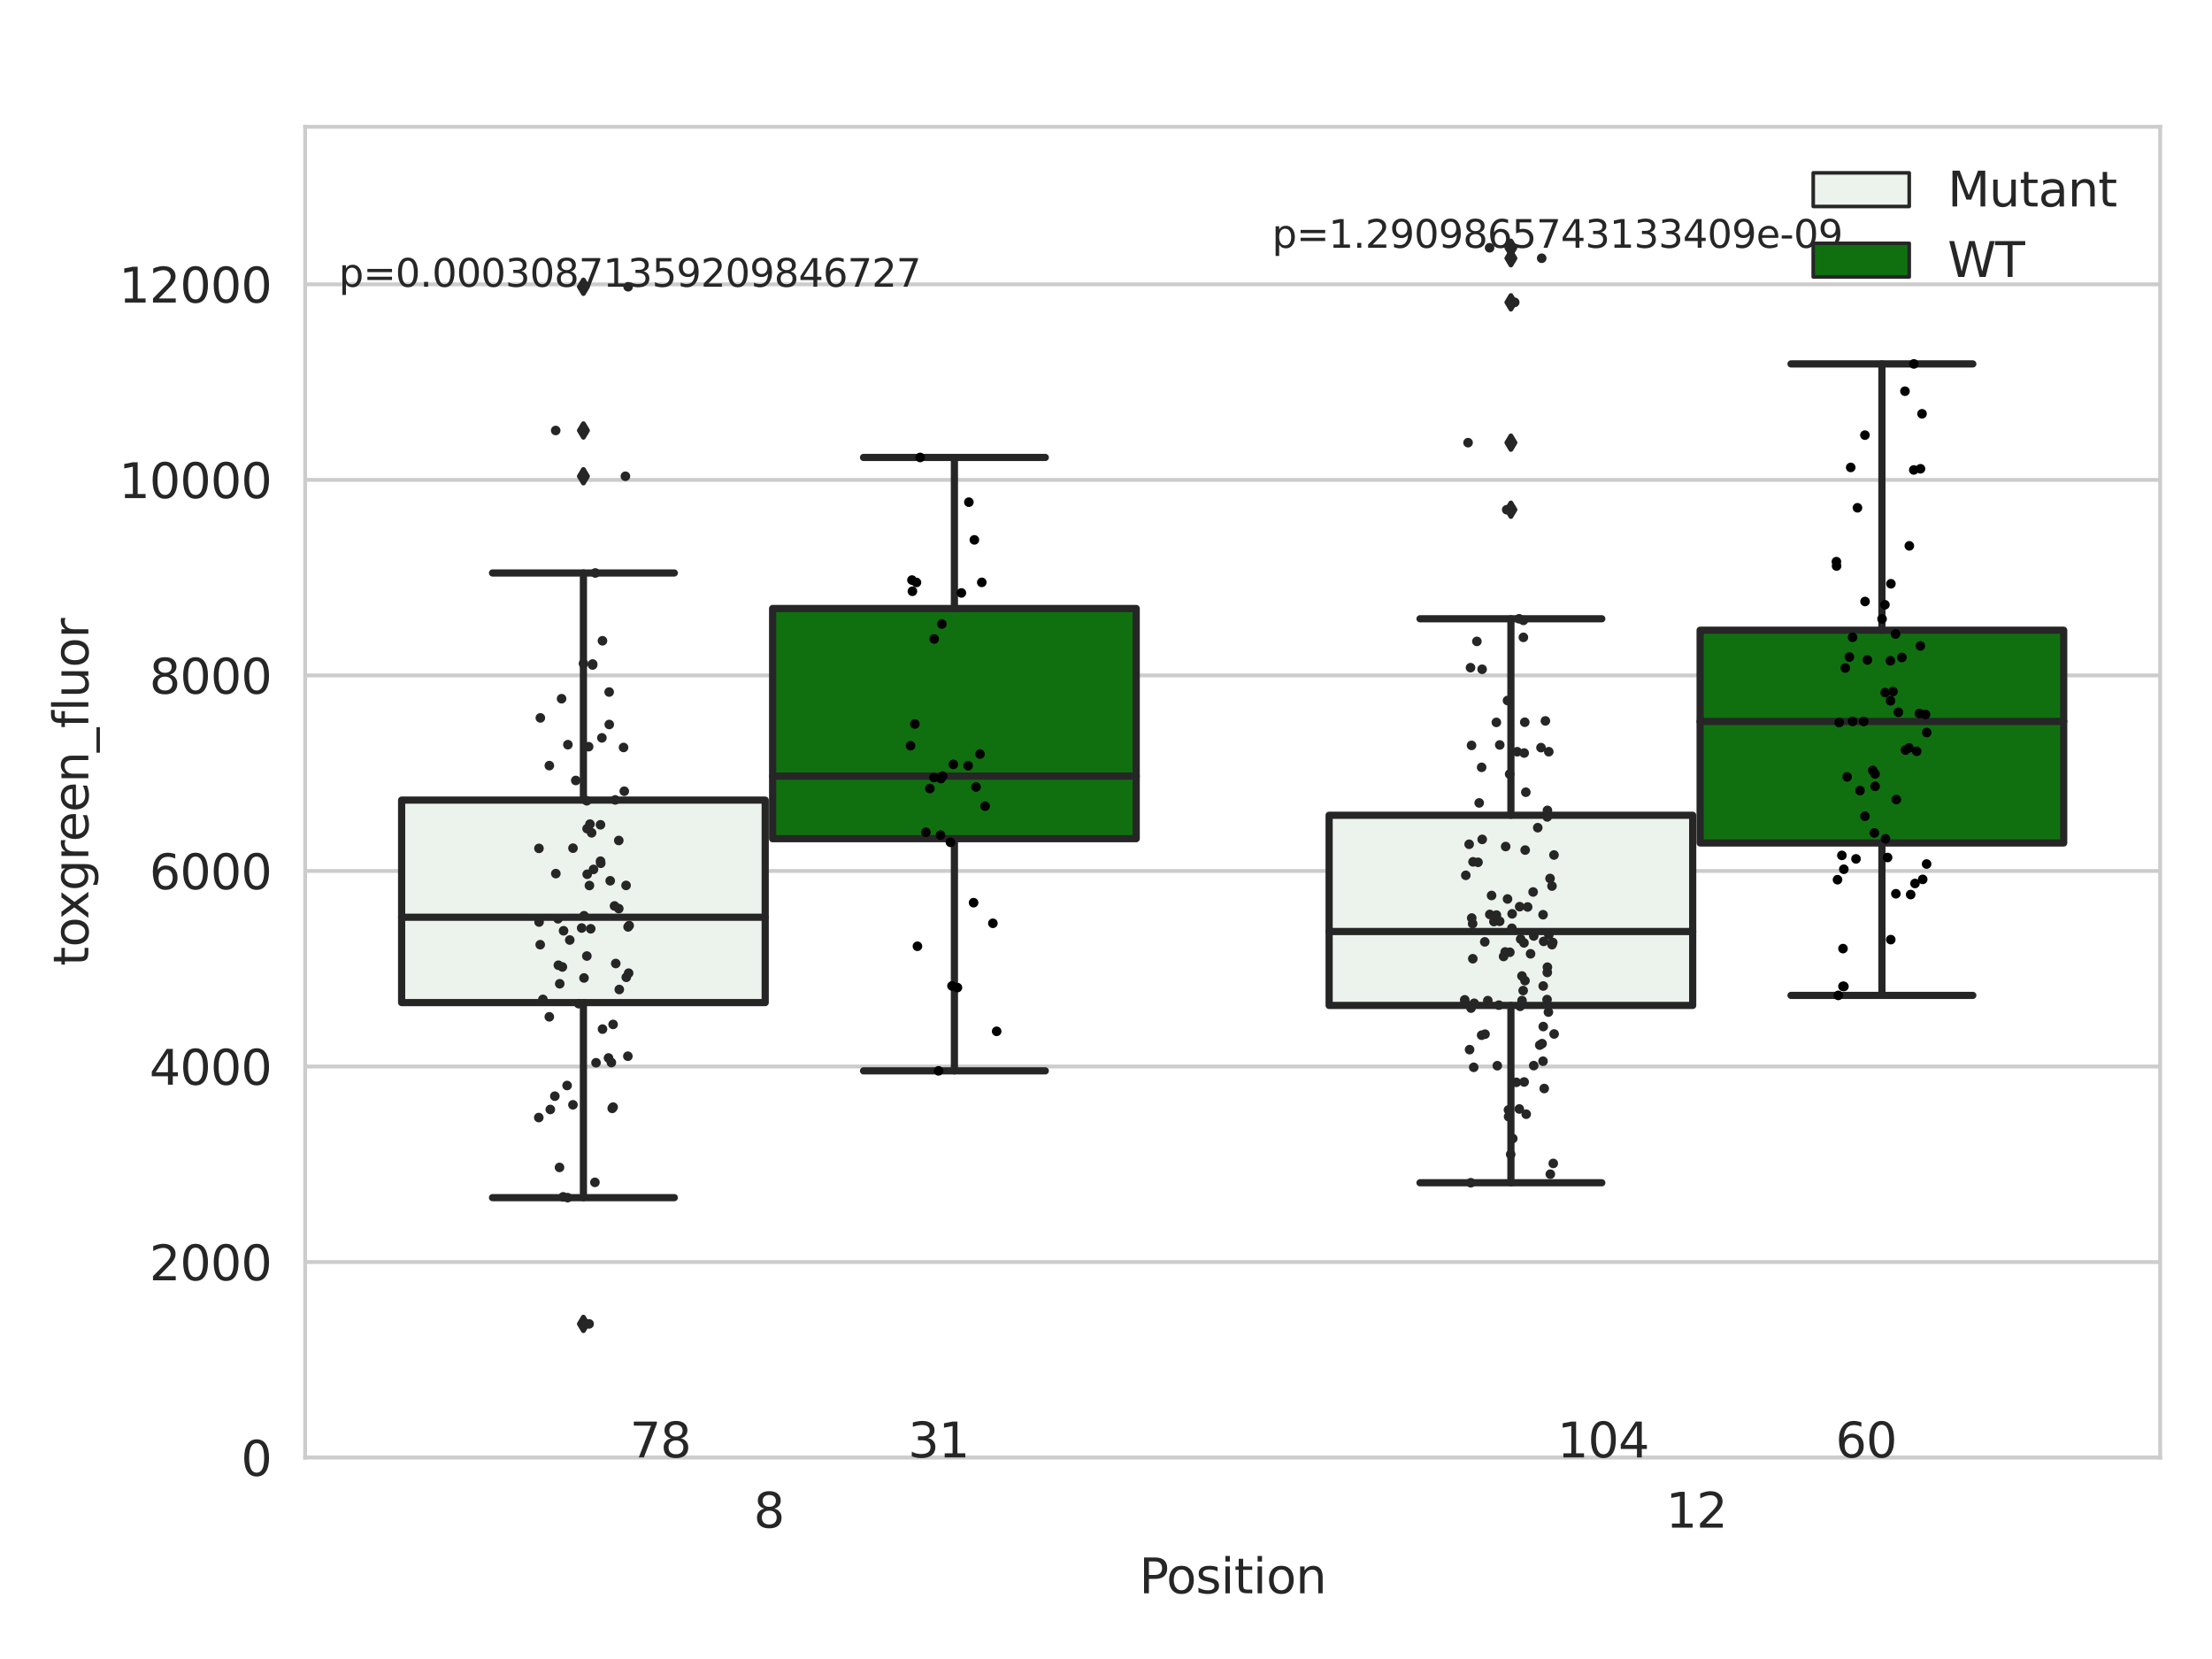 <?xml version="1.0" encoding="utf-8" standalone="no"?>
<!DOCTYPE svg PUBLIC "-//W3C//DTD SVG 1.1//EN"
  "http://www.w3.org/Graphics/SVG/1.1/DTD/svg11.dtd">
<svg xmlns:xlink="http://www.w3.org/1999/xlink" width="460.8pt" height="345.6pt" viewBox="0 0 460.8 345.6" xmlns="http://www.w3.org/2000/svg" version="1.1">
 <defs>
  <style type="text/css">*{stroke-linejoin: round; stroke-linecap: butt}</style>
 </defs>
 <g id="figure_1">
  <g id="patch_1">
   <path d="M 0 345.6 
L 460.8 345.6 
L 460.8 0 
L 0 0 
z
" style="fill: #ffffff"/>
  </g>
  <g id="axes_1">
   <g id="patch_2">
    <path d="M 63.571 303.64 
L 450 303.64 
L 450 26.414 
L 63.571 26.414 
z
" style="fill: #ffffff"/>
   </g>
   <g id="matplotlib.axis_1">
    <g id="xtick_1">
     <g id="text_1">
      <!-- 8 -->
      <g style="fill: #262626" transform="translate(156.997 318.238)scale(0.1 -0.1)">
       <defs>
        <path id="DejaVuSans-38" d="M 2034 2216 
Q 1584 2216 1326 1975 
Q 1069 1734 1069 1313 
Q 1069 891 1326 650 
Q 1584 409 2034 409 
Q 2484 409 2743 651 
Q 3003 894 3003 1313 
Q 3003 1734 2745 1975 
Q 2488 2216 2034 2216 
z
M 1403 2484 
Q 997 2584 770 2862 
Q 544 3141 544 3541 
Q 544 4100 942 4425 
Q 1341 4750 2034 4750 
Q 2731 4750 3128 4425 
Q 3525 4100 3525 3541 
Q 3525 3141 3298 2862 
Q 3072 2584 2669 2484 
Q 3125 2378 3379 2068 
Q 3634 1759 3634 1313 
Q 3634 634 3220 271 
Q 2806 -91 2034 -91 
Q 1263 -91 848 271 
Q 434 634 434 1313 
Q 434 1759 690 2068 
Q 947 2378 1403 2484 
z
M 1172 3481 
Q 1172 3119 1398 2916 
Q 1625 2713 2034 2713 
Q 2441 2713 2670 2916 
Q 2900 3119 2900 3481 
Q 2900 3844 2670 4047 
Q 2441 4250 2034 4250 
Q 1625 4250 1398 4047 
Q 1172 3844 1172 3481 
z
" transform="scale(0.016)"/>
       </defs>
       <use xlink:href="#DejaVuSans-38"/>
      </g>
     </g>
    </g>
    <g id="xtick_2">
     <g id="text_2">
      <!-- 12 -->
      <g style="fill: #262626" transform="translate(347.03 318.238)scale(0.1 -0.1)">
       <defs>
        <path id="DejaVuSans-31" d="M 794 531 
L 1825 531 
L 1825 4091 
L 703 3866 
L 703 4441 
L 1819 4666 
L 2450 4666 
L 2450 531 
L 3481 531 
L 3481 0 
L 794 0 
L 794 531 
z
" transform="scale(0.016)"/>
        <path id="DejaVuSans-32" d="M 1228 531 
L 3431 531 
L 3431 0 
L 469 0 
L 469 531 
Q 828 903 1448 1529 
Q 2069 2156 2228 2338 
Q 2531 2678 2651 2914 
Q 2772 3150 2772 3378 
Q 2772 3750 2511 3984 
Q 2250 4219 1831 4219 
Q 1534 4219 1204 4116 
Q 875 4013 500 3803 
L 500 4441 
Q 881 4594 1212 4672 
Q 1544 4750 1819 4750 
Q 2544 4750 2975 4387 
Q 3406 4025 3406 3419 
Q 3406 3131 3298 2873 
Q 3191 2616 2906 2266 
Q 2828 2175 2409 1742 
Q 1991 1309 1228 531 
z
" transform="scale(0.016)"/>
       </defs>
       <use xlink:href="#DejaVuSans-31"/>
       <use xlink:href="#DejaVuSans-32" x="63.623"/>
      </g>
     </g>
    </g>
    <g id="text_3">
     <!-- Position -->
     <g style="fill: #262626" transform="translate(237.322 331.917)scale(0.1 -0.1)">
      <defs>
       <path id="DejaVuSans-50" d="M 1259 4147 
L 1259 2394 
L 2053 2394 
Q 2494 2394 2734 2622 
Q 2975 2850 2975 3272 
Q 2975 3691 2734 3919 
Q 2494 4147 2053 4147 
L 1259 4147 
z
M 628 4666 
L 2053 4666 
Q 2838 4666 3239 4311 
Q 3641 3956 3641 3272 
Q 3641 2581 3239 2228 
Q 2838 1875 2053 1875 
L 1259 1875 
L 1259 0 
L 628 0 
L 628 4666 
z
" transform="scale(0.016)"/>
       <path id="DejaVuSans-6f" d="M 1959 3097 
Q 1497 3097 1228 2736 
Q 959 2375 959 1747 
Q 959 1119 1226 758 
Q 1494 397 1959 397 
Q 2419 397 2687 759 
Q 2956 1122 2956 1747 
Q 2956 2369 2687 2733 
Q 2419 3097 1959 3097 
z
M 1959 3584 
Q 2709 3584 3137 3096 
Q 3566 2609 3566 1747 
Q 3566 888 3137 398 
Q 2709 -91 1959 -91 
Q 1206 -91 779 398 
Q 353 888 353 1747 
Q 353 2609 779 3096 
Q 1206 3584 1959 3584 
z
" transform="scale(0.016)"/>
       <path id="DejaVuSans-73" d="M 2834 3397 
L 2834 2853 
Q 2591 2978 2328 3040 
Q 2066 3103 1784 3103 
Q 1356 3103 1142 2972 
Q 928 2841 928 2578 
Q 928 2378 1081 2264 
Q 1234 2150 1697 2047 
L 1894 2003 
Q 2506 1872 2764 1633 
Q 3022 1394 3022 966 
Q 3022 478 2636 193 
Q 2250 -91 1575 -91 
Q 1294 -91 989 -36 
Q 684 19 347 128 
L 347 722 
Q 666 556 975 473 
Q 1284 391 1588 391 
Q 1994 391 2212 530 
Q 2431 669 2431 922 
Q 2431 1156 2273 1281 
Q 2116 1406 1581 1522 
L 1381 1569 
Q 847 1681 609 1914 
Q 372 2147 372 2553 
Q 372 3047 722 3315 
Q 1072 3584 1716 3584 
Q 2034 3584 2315 3537 
Q 2597 3491 2834 3397 
z
" transform="scale(0.016)"/>
       <path id="DejaVuSans-69" d="M 603 3500 
L 1178 3500 
L 1178 0 
L 603 0 
L 603 3500 
z
M 603 4863 
L 1178 4863 
L 1178 4134 
L 603 4134 
L 603 4863 
z
" transform="scale(0.016)"/>
       <path id="DejaVuSans-74" d="M 1172 4494 
L 1172 3500 
L 2356 3500 
L 2356 3053 
L 1172 3053 
L 1172 1153 
Q 1172 725 1289 603 
Q 1406 481 1766 481 
L 2356 481 
L 2356 0 
L 1766 0 
Q 1100 0 847 248 
Q 594 497 594 1153 
L 594 3053 
L 172 3053 
L 172 3500 
L 594 3500 
L 594 4494 
L 1172 4494 
z
" transform="scale(0.016)"/>
       <path id="DejaVuSans-6e" d="M 3513 2113 
L 3513 0 
L 2938 0 
L 2938 2094 
Q 2938 2591 2744 2837 
Q 2550 3084 2163 3084 
Q 1697 3084 1428 2787 
Q 1159 2491 1159 1978 
L 1159 0 
L 581 0 
L 581 3500 
L 1159 3500 
L 1159 2956 
Q 1366 3272 1645 3428 
Q 1925 3584 2291 3584 
Q 2894 3584 3203 3211 
Q 3513 2838 3513 2113 
z
" transform="scale(0.016)"/>
      </defs>
      <use xlink:href="#DejaVuSans-50"/>
      <use xlink:href="#DejaVuSans-6f" x="56.678"/>
      <use xlink:href="#DejaVuSans-73" x="117.859"/>
      <use xlink:href="#DejaVuSans-69" x="169.959"/>
      <use xlink:href="#DejaVuSans-74" x="197.742"/>
      <use xlink:href="#DejaVuSans-69" x="236.951"/>
      <use xlink:href="#DejaVuSans-6f" x="264.734"/>
      <use xlink:href="#DejaVuSans-6e" x="325.916"/>
     </g>
    </g>
   </g>
   <g id="matplotlib.axis_2">
    <g id="ytick_1">
     <g id="line2d_1">
      <path d="M 63.571 303.64 
L 450 303.64 
" clip-path="url(#p90e5c7aaf8)" style="fill: none; stroke: #cccccc; stroke-width: 0.8; stroke-linecap: round"/>
     </g>
     <g id="text_4">
      <!-- 0 -->
      <g style="fill: #262626" transform="translate(50.209 307.439)scale(0.1 -0.1)">
       <defs>
        <path id="DejaVuSans-30" d="M 2034 4250 
Q 1547 4250 1301 3770 
Q 1056 3291 1056 2328 
Q 1056 1369 1301 889 
Q 1547 409 2034 409 
Q 2525 409 2770 889 
Q 3016 1369 3016 2328 
Q 3016 3291 2770 3770 
Q 2525 4250 2034 4250 
z
M 2034 4750 
Q 2819 4750 3233 4129 
Q 3647 3509 3647 2328 
Q 3647 1150 3233 529 
Q 2819 -91 2034 -91 
Q 1250 -91 836 529 
Q 422 1150 422 2328 
Q 422 3509 836 4129 
Q 1250 4750 2034 4750 
z
" transform="scale(0.016)"/>
       </defs>
       <use xlink:href="#DejaVuSans-30"/>
      </g>
     </g>
    </g>
    <g id="ytick_2">
     <g id="line2d_2">
      <path d="M 63.571 262.905 
L 450 262.905 
" clip-path="url(#p90e5c7aaf8)" style="fill: none; stroke: #cccccc; stroke-width: 0.8; stroke-linecap: round"/>
     </g>
     <g id="text_5">
      <!-- 2000 -->
      <g style="fill: #262626" transform="translate(31.121 266.705)scale(0.1 -0.1)">
       <use xlink:href="#DejaVuSans-32"/>
       <use xlink:href="#DejaVuSans-30" x="63.623"/>
       <use xlink:href="#DejaVuSans-30" x="127.246"/>
       <use xlink:href="#DejaVuSans-30" x="190.869"/>
      </g>
     </g>
    </g>
    <g id="ytick_3">
     <g id="line2d_3">
      <path d="M 63.571 222.171 
L 450 222.171 
" clip-path="url(#p90e5c7aaf8)" style="fill: none; stroke: #cccccc; stroke-width: 0.8; stroke-linecap: round"/>
     </g>
     <g id="text_6">
      <!-- 4000 -->
      <g style="fill: #262626" transform="translate(31.121 225.97)scale(0.1 -0.1)">
       <defs>
        <path id="DejaVuSans-34" d="M 2419 4116 
L 825 1625 
L 2419 1625 
L 2419 4116 
z
M 2253 4666 
L 3047 4666 
L 3047 1625 
L 3713 1625 
L 3713 1100 
L 3047 1100 
L 3047 0 
L 2419 0 
L 2419 1100 
L 313 1100 
L 313 1709 
L 2253 4666 
z
" transform="scale(0.016)"/>
       </defs>
       <use xlink:href="#DejaVuSans-34"/>
       <use xlink:href="#DejaVuSans-30" x="63.623"/>
       <use xlink:href="#DejaVuSans-30" x="127.246"/>
       <use xlink:href="#DejaVuSans-30" x="190.869"/>
      </g>
     </g>
    </g>
    <g id="ytick_4">
     <g id="line2d_4">
      <path d="M 63.571 181.436 
L 450 181.436 
" clip-path="url(#p90e5c7aaf8)" style="fill: none; stroke: #cccccc; stroke-width: 0.8; stroke-linecap: round"/>
     </g>
     <g id="text_7">
      <!-- 6000 -->
      <g style="fill: #262626" transform="translate(31.121 185.235)scale(0.1 -0.1)">
       <defs>
        <path id="DejaVuSans-36" d="M 2113 2584 
Q 1688 2584 1439 2293 
Q 1191 2003 1191 1497 
Q 1191 994 1439 701 
Q 1688 409 2113 409 
Q 2538 409 2786 701 
Q 3034 994 3034 1497 
Q 3034 2003 2786 2293 
Q 2538 2584 2113 2584 
z
M 3366 4563 
L 3366 3988 
Q 3128 4100 2886 4159 
Q 2644 4219 2406 4219 
Q 1781 4219 1451 3797 
Q 1122 3375 1075 2522 
Q 1259 2794 1537 2939 
Q 1816 3084 2150 3084 
Q 2853 3084 3261 2657 
Q 3669 2231 3669 1497 
Q 3669 778 3244 343 
Q 2819 -91 2113 -91 
Q 1303 -91 875 529 
Q 447 1150 447 2328 
Q 447 3434 972 4092 
Q 1497 4750 2381 4750 
Q 2619 4750 2861 4703 
Q 3103 4656 3366 4563 
z
" transform="scale(0.016)"/>
       </defs>
       <use xlink:href="#DejaVuSans-36"/>
       <use xlink:href="#DejaVuSans-30" x="63.623"/>
       <use xlink:href="#DejaVuSans-30" x="127.246"/>
       <use xlink:href="#DejaVuSans-30" x="190.869"/>
      </g>
     </g>
    </g>
    <g id="ytick_5">
     <g id="line2d_5">
      <path d="M 63.571 140.701 
L 450 140.701 
" clip-path="url(#p90e5c7aaf8)" style="fill: none; stroke: #cccccc; stroke-width: 0.8; stroke-linecap: round"/>
     </g>
     <g id="text_8">
      <!-- 8000 -->
      <g style="fill: #262626" transform="translate(31.121 144.5)scale(0.1 -0.1)">
       <use xlink:href="#DejaVuSans-38"/>
       <use xlink:href="#DejaVuSans-30" x="63.623"/>
       <use xlink:href="#DejaVuSans-30" x="127.246"/>
       <use xlink:href="#DejaVuSans-30" x="190.869"/>
      </g>
     </g>
    </g>
    <g id="ytick_6">
     <g id="line2d_6">
      <path d="M 63.571 99.966 
L 450 99.966 
" clip-path="url(#p90e5c7aaf8)" style="fill: none; stroke: #cccccc; stroke-width: 0.8; stroke-linecap: round"/>
     </g>
     <g id="text_9">
      <!-- 10000 -->
      <g style="fill: #262626" transform="translate(24.759 103.766)scale(0.1 -0.1)">
       <use xlink:href="#DejaVuSans-31"/>
       <use xlink:href="#DejaVuSans-30" x="63.623"/>
       <use xlink:href="#DejaVuSans-30" x="127.246"/>
       <use xlink:href="#DejaVuSans-30" x="190.869"/>
       <use xlink:href="#DejaVuSans-30" x="254.492"/>
      </g>
     </g>
    </g>
    <g id="ytick_7">
     <g id="line2d_7">
      <path d="M 63.571 59.232 
L 450 59.232 
" clip-path="url(#p90e5c7aaf8)" style="fill: none; stroke: #cccccc; stroke-width: 0.8; stroke-linecap: round"/>
     </g>
     <g id="text_10">
      <!-- 12000 -->
      <g style="fill: #262626" transform="translate(24.759 63.031)scale(0.1 -0.1)">
       <use xlink:href="#DejaVuSans-31"/>
       <use xlink:href="#DejaVuSans-32" x="63.623"/>
       <use xlink:href="#DejaVuSans-30" x="127.246"/>
       <use xlink:href="#DejaVuSans-30" x="190.869"/>
       <use xlink:href="#DejaVuSans-30" x="254.492"/>
      </g>
     </g>
    </g>
    <g id="text_11">
     <!-- toxgreen_fluor -->
     <g style="fill: #262626" transform="translate(18.401 201.221)rotate(-90)scale(0.1 -0.1)">
      <defs>
       <path id="DejaVuSans-78" d="M 3513 3500 
L 2247 1797 
L 3578 0 
L 2900 0 
L 1881 1375 
L 863 0 
L 184 0 
L 1544 1831 
L 300 3500 
L 978 3500 
L 1906 2253 
L 2834 3500 
L 3513 3500 
z
" transform="scale(0.016)"/>
       <path id="DejaVuSans-67" d="M 2906 1791 
Q 2906 2416 2648 2759 
Q 2391 3103 1925 3103 
Q 1463 3103 1205 2759 
Q 947 2416 947 1791 
Q 947 1169 1205 825 
Q 1463 481 1925 481 
Q 2391 481 2648 825 
Q 2906 1169 2906 1791 
z
M 3481 434 
Q 3481 -459 3084 -895 
Q 2688 -1331 1869 -1331 
Q 1566 -1331 1297 -1286 
Q 1028 -1241 775 -1147 
L 775 -588 
Q 1028 -725 1275 -790 
Q 1522 -856 1778 -856 
Q 2344 -856 2625 -561 
Q 2906 -266 2906 331 
L 2906 616 
Q 2728 306 2450 153 
Q 2172 0 1784 0 
Q 1141 0 747 490 
Q 353 981 353 1791 
Q 353 2603 747 3093 
Q 1141 3584 1784 3584 
Q 2172 3584 2450 3431 
Q 2728 3278 2906 2969 
L 2906 3500 
L 3481 3500 
L 3481 434 
z
" transform="scale(0.016)"/>
       <path id="DejaVuSans-72" d="M 2631 2963 
Q 2534 3019 2420 3045 
Q 2306 3072 2169 3072 
Q 1681 3072 1420 2755 
Q 1159 2438 1159 1844 
L 1159 0 
L 581 0 
L 581 3500 
L 1159 3500 
L 1159 2956 
Q 1341 3275 1631 3429 
Q 1922 3584 2338 3584 
Q 2397 3584 2469 3576 
Q 2541 3569 2628 3553 
L 2631 2963 
z
" transform="scale(0.016)"/>
       <path id="DejaVuSans-65" d="M 3597 1894 
L 3597 1613 
L 953 1613 
Q 991 1019 1311 708 
Q 1631 397 2203 397 
Q 2534 397 2845 478 
Q 3156 559 3463 722 
L 3463 178 
Q 3153 47 2828 -22 
Q 2503 -91 2169 -91 
Q 1331 -91 842 396 
Q 353 884 353 1716 
Q 353 2575 817 3079 
Q 1281 3584 2069 3584 
Q 2775 3584 3186 3129 
Q 3597 2675 3597 1894 
z
M 3022 2063 
Q 3016 2534 2758 2815 
Q 2500 3097 2075 3097 
Q 1594 3097 1305 2825 
Q 1016 2553 972 2059 
L 3022 2063 
z
" transform="scale(0.016)"/>
       <path id="DejaVuSans-5f" d="M 3263 -1063 
L 3263 -1509 
L -63 -1509 
L -63 -1063 
L 3263 -1063 
z
" transform="scale(0.016)"/>
       <path id="DejaVuSans-66" d="M 2375 4863 
L 2375 4384 
L 1825 4384 
Q 1516 4384 1395 4259 
Q 1275 4134 1275 3809 
L 1275 3500 
L 2222 3500 
L 2222 3053 
L 1275 3053 
L 1275 0 
L 697 0 
L 697 3053 
L 147 3053 
L 147 3500 
L 697 3500 
L 697 3744 
Q 697 4328 969 4595 
Q 1241 4863 1831 4863 
L 2375 4863 
z
" transform="scale(0.016)"/>
       <path id="DejaVuSans-6c" d="M 603 4863 
L 1178 4863 
L 1178 0 
L 603 0 
L 603 4863 
z
" transform="scale(0.016)"/>
       <path id="DejaVuSans-75" d="M 544 1381 
L 544 3500 
L 1119 3500 
L 1119 1403 
Q 1119 906 1312 657 
Q 1506 409 1894 409 
Q 2359 409 2629 706 
Q 2900 1003 2900 1516 
L 2900 3500 
L 3475 3500 
L 3475 0 
L 2900 0 
L 2900 538 
Q 2691 219 2414 64 
Q 2138 -91 1772 -91 
Q 1169 -91 856 284 
Q 544 659 544 1381 
z
M 1991 3584 
L 1991 3584 
z
" transform="scale(0.016)"/>
      </defs>
      <use xlink:href="#DejaVuSans-74"/>
      <use xlink:href="#DejaVuSans-6f" x="39.209"/>
      <use xlink:href="#DejaVuSans-78" x="97.266"/>
      <use xlink:href="#DejaVuSans-67" x="156.445"/>
      <use xlink:href="#DejaVuSans-72" x="219.922"/>
      <use xlink:href="#DejaVuSans-65" x="258.785"/>
      <use xlink:href="#DejaVuSans-65" x="320.309"/>
      <use xlink:href="#DejaVuSans-6e" x="381.832"/>
      <use xlink:href="#DejaVuSans-5f" x="445.211"/>
      <use xlink:href="#DejaVuSans-66" x="495.211"/>
      <use xlink:href="#DejaVuSans-6c" x="530.416"/>
      <use xlink:href="#DejaVuSans-75" x="558.199"/>
      <use xlink:href="#DejaVuSans-6f" x="621.578"/>
      <use xlink:href="#DejaVuSans-72" x="682.76"/>
     </g>
    </g>
   </g>
   <g id="patch_3">
    <path d="M 83.666 208.857 
L 159.406 208.857 
L 159.406 166.677 
L 83.666 166.677 
L 83.666 208.857 
z
" clip-path="url(#p90e5c7aaf8)" style="fill: #ecf2ec; stroke: #262626; stroke-width: 1.5; stroke-linejoin: miter"/>
   </g>
   <g id="patch_4">
    <path d="M 160.951 174.716 
L 236.691 174.716 
L 236.691 126.759 
L 160.951 126.759 
L 160.951 174.716 
z
" clip-path="url(#p90e5c7aaf8)" style="fill: #107010; stroke: #262626; stroke-width: 1.5; stroke-linejoin: miter"/>
   </g>
   <g id="patch_5">
    <path d="M 276.88 209.452 
L 352.62 209.452 
L 352.62 169.835 
L 276.88 169.835 
L 276.88 209.452 
z
" clip-path="url(#p90e5c7aaf8)" style="fill: #ecf2ec; stroke: #262626; stroke-width: 1.5; stroke-linejoin: miter"/>
   </g>
   <g id="patch_6">
    <path d="M 354.166 175.603 
L 429.906 175.603 
L 429.906 131.289 
L 354.166 131.289 
L 354.166 175.603 
z
" clip-path="url(#p90e5c7aaf8)" style="fill: #107010; stroke: #262626; stroke-width: 1.5; stroke-linejoin: miter"/>
   </g>
   <g id="patch_7">
    <path d="M 160.178 303.64 
L 160.178 303.64 
L 160.178 303.64 
L 160.178 303.64 
z
" clip-path="url(#p90e5c7aaf8)" style="fill: #ecf2ec; stroke: #262626; stroke-width: 0.75; stroke-linejoin: miter"/>
   </g>
   <g id="patch_8">
    <path d="M 160.178 303.64 
L 160.178 303.64 
L 160.178 303.64 
L 160.178 303.64 
z
" clip-path="url(#p90e5c7aaf8)" style="fill: #107010; stroke: #262626; stroke-width: 0.75; stroke-linejoin: miter"/>
   </g>
   <g id="PathCollection_1"/>
   <g id="PathCollection_2"/>
   <g id="line2d_8">
    <path d="M 121.536 208.857 
L 121.536 249.491 
" clip-path="url(#p90e5c7aaf8)" style="fill: none; stroke: #262626; stroke-width: 1.5; stroke-linecap: round"/>
   </g>
   <g id="line2d_9">
    <path d="M 121.536 166.677 
L 121.536 119.361 
" clip-path="url(#p90e5c7aaf8)" style="fill: none; stroke: #262626; stroke-width: 1.5; stroke-linecap: round"/>
   </g>
   <g id="line2d_10">
    <path d="M 102.601 249.491 
L 140.471 249.491 
" clip-path="url(#p90e5c7aaf8)" style="fill: none; stroke: #262626; stroke-width: 1.5; stroke-linecap: round"/>
   </g>
   <g id="line2d_11">
    <path d="M 102.601 119.361 
L 140.471 119.361 
" clip-path="url(#p90e5c7aaf8)" style="fill: none; stroke: #262626; stroke-width: 1.5; stroke-linecap: round"/>
   </g>
   <g id="line2d_12">
    <defs>
     <path id="m139f2dc435" d="M -0 1.414 
L 0.849 0 
L 0 -1.414 
L -0.849 -0 
z
" style="stroke: #262626; stroke-linejoin: miter"/>
    </defs>
    <g clip-path="url(#p90e5c7aaf8)">
     <use xlink:href="#m139f2dc435" x="121.536" y="275.794" style="fill: #262626; stroke: #262626; stroke-linejoin: miter"/>
     <use xlink:href="#m139f2dc435" x="121.536" y="89.678" style="fill: #262626; stroke: #262626; stroke-linejoin: miter"/>
     <use xlink:href="#m139f2dc435" x="121.536" y="59.735" style="fill: #262626; stroke: #262626; stroke-linejoin: miter"/>
     <use xlink:href="#m139f2dc435" x="121.536" y="99.211" style="fill: #262626; stroke: #262626; stroke-linejoin: miter"/>
    </g>
   </g>
   <g id="line2d_13">
    <path d="M 198.821 174.716 
L 198.821 223.078 
" clip-path="url(#p90e5c7aaf8)" style="fill: none; stroke: #262626; stroke-width: 1.5; stroke-linecap: round"/>
   </g>
   <g id="line2d_14">
    <path d="M 198.821 126.759 
L 198.821 95.295 
" clip-path="url(#p90e5c7aaf8)" style="fill: none; stroke: #262626; stroke-width: 1.5; stroke-linecap: round"/>
   </g>
   <g id="line2d_15">
    <path d="M 179.886 223.078 
L 217.756 223.078 
" clip-path="url(#p90e5c7aaf8)" style="fill: none; stroke: #262626; stroke-width: 1.5; stroke-linecap: round"/>
   </g>
   <g id="line2d_16">
    <path d="M 179.886 95.295 
L 217.756 95.295 
" clip-path="url(#p90e5c7aaf8)" style="fill: none; stroke: #262626; stroke-width: 1.5; stroke-linecap: round"/>
   </g>
   <g id="line2d_17"/>
   <g id="line2d_18">
    <path d="M 314.75 209.452 
L 314.75 246.392 
" clip-path="url(#p90e5c7aaf8)" style="fill: none; stroke: #262626; stroke-width: 1.5; stroke-linecap: round"/>
   </g>
   <g id="line2d_19">
    <path d="M 314.75 169.835 
L 314.75 128.903 
" clip-path="url(#p90e5c7aaf8)" style="fill: none; stroke: #262626; stroke-width: 1.5; stroke-linecap: round"/>
   </g>
   <g id="line2d_20">
    <path d="M 295.815 246.392 
L 333.685 246.392 
" clip-path="url(#p90e5c7aaf8)" style="fill: none; stroke: #262626; stroke-width: 1.5; stroke-linecap: round"/>
   </g>
   <g id="line2d_21">
    <path d="M 295.815 128.903 
L 333.685 128.903 
" clip-path="url(#p90e5c7aaf8)" style="fill: none; stroke: #262626; stroke-width: 1.5; stroke-linecap: round"/>
   </g>
   <g id="line2d_22">
    <g clip-path="url(#p90e5c7aaf8)">
     <use xlink:href="#m139f2dc435" x="314.75" y="53.797" style="fill: #262626; stroke: #262626; stroke-linejoin: miter"/>
     <use xlink:href="#m139f2dc435" x="314.75" y="92.215" style="fill: #262626; stroke: #262626; stroke-linejoin: miter"/>
     <use xlink:href="#m139f2dc435" x="314.75" y="106.183" style="fill: #262626; stroke: #262626; stroke-linejoin: miter"/>
     <use xlink:href="#m139f2dc435" x="314.75" y="62.982" style="fill: #262626; stroke: #262626; stroke-linejoin: miter"/>
     <use xlink:href="#m139f2dc435" x="314.75" y="51.616" style="fill: #262626; stroke: #262626; stroke-linejoin: miter"/>
    </g>
   </g>
   <g id="line2d_23">
    <path d="M 392.036 175.603 
L 392.036 207.355 
" clip-path="url(#p90e5c7aaf8)" style="fill: none; stroke: #262626; stroke-width: 1.5; stroke-linecap: round"/>
   </g>
   <g id="line2d_24">
    <path d="M 392.036 131.289 
L 392.036 75.811 
" clip-path="url(#p90e5c7aaf8)" style="fill: none; stroke: #262626; stroke-width: 1.5; stroke-linecap: round"/>
   </g>
   <g id="line2d_25">
    <path d="M 373.101 207.355 
L 410.971 207.355 
" clip-path="url(#p90e5c7aaf8)" style="fill: none; stroke: #262626; stroke-width: 1.5; stroke-linecap: round"/>
   </g>
   <g id="line2d_26">
    <path d="M 373.101 75.811 
L 410.971 75.811 
" clip-path="url(#p90e5c7aaf8)" style="fill: none; stroke: #262626; stroke-width: 1.5; stroke-linecap: round"/>
   </g>
   <g id="line2d_27"/>
   <g id="line2d_28">
    <path d="M 83.666 191.082 
L 159.406 191.082 
" clip-path="url(#p90e5c7aaf8)" style="fill: none; stroke: #262626; stroke-width: 1.5; stroke-linecap: round"/>
   </g>
   <g id="line2d_29">
    <path d="M 160.951 161.683 
L 236.691 161.683 
" clip-path="url(#p90e5c7aaf8)" style="fill: none; stroke: #262626; stroke-width: 1.5; stroke-linecap: round"/>
   </g>
   <g id="line2d_30">
    <path d="M 276.88 194.056 
L 352.62 194.056 
" clip-path="url(#p90e5c7aaf8)" style="fill: none; stroke: #262626; stroke-width: 1.5; stroke-linecap: round"/>
   </g>
   <g id="line2d_31">
    <path d="M 354.166 150.292 
L 429.906 150.292 
" clip-path="url(#p90e5c7aaf8)" style="fill: none; stroke: #262626; stroke-width: 1.5; stroke-linecap: round"/>
   </g>
   <g id="patch_9">
    <path d="M 63.571 303.64 
L 63.571 26.414 
" style="fill: none; stroke: #cccccc; stroke-width: 0.8; stroke-linejoin: miter; stroke-linecap: square"/>
   </g>
   <g id="patch_10">
    <path d="M 450 303.64 
L 450 26.414 
" style="fill: none; stroke: #cccccc; stroke-width: 0.8; stroke-linejoin: miter; stroke-linecap: square"/>
   </g>
   <g id="patch_11">
    <path d="M 63.571 303.64 
L 450 303.64 
" style="fill: none; stroke: #cccccc; stroke-width: 0.8; stroke-linejoin: miter; stroke-linecap: square"/>
   </g>
   <g id="patch_12">
    <path d="M 63.571 26.414 
L 450 26.414 
" style="fill: none; stroke: #cccccc; stroke-width: 0.8; stroke-linejoin: miter; stroke-linecap: square"/>
   </g>
   <g id="PathCollection_3">
    <defs>
     <path id="C0_0_17b187b798" d="M 0 1 
C 0.265 1 0.52 0.895 0.707 0.707 
C 0.895 0.52 1 0.265 1 -0 
C 1 -0.265 0.895 -0.52 0.707 -0.707 
C 0.52 -0.895 0.265 -1 0 -1 
C -0.265 -1 -0.52 -0.895 -0.707 -0.707 
C -0.895 -0.52 -1 -0.265 -1 0 
C -1 0.265 -0.895 0.52 -0.707 0.707 
C -0.52 0.895 -0.265 1 0 1 
z
"/>
    </defs>
    <g clip-path="url(#p90e5c7aaf8)">
     <use xlink:href="#C0_0_17b187b798" x="121.172" y="193.325" style="fill: #262626"/>
    </g>
    <g clip-path="url(#p90e5c7aaf8)">
     <use xlink:href="#C0_0_17b187b798" x="123.056" y="193.487" style="fill: #262626"/>
    </g>
    <g clip-path="url(#p90e5c7aaf8)">
     <use xlink:href="#C0_0_17b187b798" x="123.93" y="246.307" style="fill: #262626"/>
    </g>
    <g clip-path="url(#p90e5c7aaf8)">
     <use xlink:href="#C0_0_17b187b798" x="115.582" y="228.354" style="fill: #262626"/>
    </g>
    <g clip-path="url(#p90e5c7aaf8)">
     <use xlink:href="#C0_0_17b187b798" x="125.516" y="214.381" style="fill: #262626"/>
    </g>
    <g clip-path="url(#p90e5c7aaf8)">
     <use xlink:href="#C0_0_17b187b798" x="114.439" y="159.493" style="fill: #262626"/>
    </g>
    <g clip-path="url(#p90e5c7aaf8)">
     <use xlink:href="#C0_0_17b187b798" x="119.945" y="162.583" style="fill: #262626"/>
    </g>
    <g clip-path="url(#p90e5c7aaf8)">
     <use xlink:href="#C0_0_17b187b798" x="115.762" y="89.678" style="fill: #262626"/>
    </g>
    <g clip-path="url(#p90e5c7aaf8)">
     <use xlink:href="#C0_0_17b187b798" x="114.432" y="211.822" style="fill: #262626"/>
    </g>
    <g clip-path="url(#p90e5c7aaf8)">
     <use xlink:href="#C0_0_17b187b798" x="121.657" y="203.727" style="fill: #262626"/>
    </g>
    <g clip-path="url(#p90e5c7aaf8)">
     <use xlink:href="#C0_0_17b187b798" x="112.239" y="232.807" style="fill: #262626"/>
    </g>
    <g clip-path="url(#p90e5c7aaf8)">
     <use xlink:href="#C0_0_17b187b798" x="129.011" y="206.131" style="fill: #262626"/>
    </g>
    <g clip-path="url(#p90e5c7aaf8)">
     <use xlink:href="#C0_0_17b187b798" x="125.507" y="133.488" style="fill: #262626"/>
    </g>
    <g clip-path="url(#p90e5c7aaf8)">
     <use xlink:href="#C0_0_17b187b798" x="130.852" y="59.735" style="fill: #262626"/>
    </g>
    <g clip-path="url(#p90e5c7aaf8)">
     <use xlink:href="#C0_0_17b187b798" x="114.638" y="231.124" style="fill: #262626"/>
    </g>
    <g clip-path="url(#p90e5c7aaf8)">
     <use xlink:href="#C0_0_17b187b798" x="112.566" y="149.549" style="fill: #262626"/>
    </g>
    <g clip-path="url(#p90e5c7aaf8)">
     <use xlink:href="#C0_0_17b187b798" x="124.164" y="221.387" style="fill: #262626"/>
    </g>
    <g clip-path="url(#p90e5c7aaf8)">
     <use xlink:href="#C0_0_17b187b798" x="123.461" y="138.328" style="fill: #262626"/>
    </g>
    <g clip-path="url(#p90e5c7aaf8)">
     <use xlink:href="#C0_0_17b187b798" x="125.092" y="171.817" style="fill: #262626"/>
    </g>
    <g clip-path="url(#p90e5c7aaf8)">
     <use xlink:href="#C0_0_17b187b798" x="126.766" y="220.393" style="fill: #262626"/>
    </g>
    <g clip-path="url(#p90e5c7aaf8)">
     <use xlink:href="#C0_0_17b187b798" x="122.624" y="155.55" style="fill: #262626"/>
    </g>
    <g clip-path="url(#p90e5c7aaf8)">
     <use xlink:href="#C0_0_17b187b798" x="119.362" y="176.69" style="fill: #262626"/>
    </g>
    <g clip-path="url(#p90e5c7aaf8)">
     <use xlink:href="#C0_0_17b187b798" x="127.361" y="221.347" style="fill: #262626"/>
    </g>
    <g clip-path="url(#p90e5c7aaf8)">
     <use xlink:href="#C0_0_17b187b798" x="128.272" y="200.715" style="fill: #262626"/>
    </g>
    <g clip-path="url(#p90e5c7aaf8)">
     <use xlink:href="#C0_0_17b187b798" x="129.896" y="155.71" style="fill: #262626"/>
    </g>
    <g clip-path="url(#p90e5c7aaf8)">
     <use xlink:href="#C0_0_17b187b798" x="128.016" y="188.726" style="fill: #262626"/>
    </g>
    <g clip-path="url(#p90e5c7aaf8)">
     <use xlink:href="#C0_0_17b187b798" x="131.065" y="192.812" style="fill: #262626"/>
    </g>
    <g clip-path="url(#p90e5c7aaf8)">
     <use xlink:href="#C0_0_17b187b798" x="118.138" y="226.131" style="fill: #262626"/>
    </g>
    <g clip-path="url(#p90e5c7aaf8)">
     <use xlink:href="#C0_0_17b187b798" x="130.796" y="220.028" style="fill: #262626"/>
    </g>
    <g clip-path="url(#p90e5c7aaf8)">
     <use xlink:href="#C0_0_17b187b798" x="125.384" y="153.709" style="fill: #262626"/>
    </g>
    <g clip-path="url(#p90e5c7aaf8)">
     <use xlink:href="#C0_0_17b187b798" x="116.237" y="191.401" style="fill: #262626"/>
    </g>
    <g clip-path="url(#p90e5c7aaf8)">
     <use xlink:href="#C0_0_17b187b798" x="126.918" y="150.926" style="fill: #262626"/>
    </g>
    <g clip-path="url(#p90e5c7aaf8)">
     <use xlink:href="#C0_0_17b187b798" x="123.636" y="181.114" style="fill: #262626"/>
    </g>
    <g clip-path="url(#p90e5c7aaf8)">
     <use xlink:href="#C0_0_17b187b798" x="112.299" y="192.074" style="fill: #262626"/>
    </g>
    <g clip-path="url(#p90e5c7aaf8)">
     <use xlink:href="#C0_0_17b187b798" x="117.402" y="193.897" style="fill: #262626"/>
    </g>
    <g clip-path="url(#p90e5c7aaf8)">
     <use xlink:href="#C0_0_17b187b798" x="130.285" y="99.211" style="fill: #262626"/>
    </g>
    <g clip-path="url(#p90e5c7aaf8)">
     <use xlink:href="#C0_0_17b187b798" x="115.789" y="181.988" style="fill: #262626"/>
    </g>
    <g clip-path="url(#p90e5c7aaf8)">
     <use xlink:href="#C0_0_17b187b798" x="126.899" y="144.163" style="fill: #262626"/>
    </g>
    <g clip-path="url(#p90e5c7aaf8)">
     <use xlink:href="#C0_0_17b187b798" x="116.323" y="201.07" style="fill: #262626"/>
    </g>
    <g clip-path="url(#p90e5c7aaf8)">
     <use xlink:href="#C0_0_17b187b798" x="117.319" y="249.329" style="fill: #262626"/>
    </g>
    <g clip-path="url(#p90e5c7aaf8)">
     <use xlink:href="#C0_0_17b187b798" x="127.535" y="230.891" style="fill: #262626"/>
    </g>
    <g clip-path="url(#p90e5c7aaf8)">
     <use xlink:href="#C0_0_17b187b798" x="127.724" y="230.634" style="fill: #262626"/>
    </g>
    <g clip-path="url(#p90e5c7aaf8)">
     <use xlink:href="#C0_0_17b187b798" x="120.552" y="209.08" style="fill: #262626"/>
    </g>
    <g clip-path="url(#p90e5c7aaf8)">
     <use xlink:href="#C0_0_17b187b798" x="130.051" y="164.823" style="fill: #262626"/>
    </g>
    <g clip-path="url(#p90e5c7aaf8)">
     <use xlink:href="#C0_0_17b187b798" x="116.986" y="145.553" style="fill: #262626"/>
    </g>
    <g clip-path="url(#p90e5c7aaf8)">
     <use xlink:href="#C0_0_17b187b798" x="123.244" y="173.491" style="fill: #262626"/>
    </g>
    <g clip-path="url(#p90e5c7aaf8)">
     <use xlink:href="#C0_0_17b187b798" x="122.789" y="184.473" style="fill: #262626"/>
    </g>
    <g clip-path="url(#p90e5c7aaf8)">
     <use xlink:href="#C0_0_17b187b798" x="130.464" y="203.589" style="fill: #262626"/>
    </g>
    <g clip-path="url(#p90e5c7aaf8)">
     <use xlink:href="#C0_0_17b187b798" x="124.013" y="119.361" style="fill: #262626"/>
    </g>
    <g clip-path="url(#p90e5c7aaf8)">
     <use xlink:href="#C0_0_17b187b798" x="122.721" y="275.794" style="fill: #262626"/>
    </g>
    <g clip-path="url(#p90e5c7aaf8)">
     <use xlink:href="#C0_0_17b187b798" x="119.356" y="230.151" style="fill: #262626"/>
    </g>
    <g clip-path="url(#p90e5c7aaf8)">
     <use xlink:href="#C0_0_17b187b798" x="117.158" y="201.435" style="fill: #262626"/>
    </g>
    <g clip-path="url(#p90e5c7aaf8)">
     <use xlink:href="#C0_0_17b187b798" x="118.302" y="155.128" style="fill: #262626"/>
    </g>
    <g clip-path="url(#p90e5c7aaf8)">
     <use xlink:href="#C0_0_17b187b798" x="122.238" y="166.814" style="fill: #262626"/>
    </g>
    <g clip-path="url(#p90e5c7aaf8)">
     <use xlink:href="#C0_0_17b187b798" x="113.102" y="208.189" style="fill: #262626"/>
    </g>
    <g clip-path="url(#p90e5c7aaf8)">
     <use xlink:href="#C0_0_17b187b798" x="128.163" y="166.632" style="fill: #262626"/>
    </g>
    <g clip-path="url(#p90e5c7aaf8)">
     <use xlink:href="#C0_0_17b187b798" x="130.954" y="202.726" style="fill: #262626"/>
    </g>
    <g clip-path="url(#p90e5c7aaf8)">
     <use xlink:href="#C0_0_17b187b798" x="118.24" y="249.491" style="fill: #262626"/>
    </g>
    <g clip-path="url(#p90e5c7aaf8)">
     <use xlink:href="#C0_0_17b187b798" x="122.323" y="182.124" style="fill: #262626"/>
    </g>
    <g clip-path="url(#p90e5c7aaf8)">
     <use xlink:href="#C0_0_17b187b798" x="127.719" y="213.406" style="fill: #262626"/>
    </g>
    <g clip-path="url(#p90e5c7aaf8)">
     <use xlink:href="#C0_0_17b187b798" x="116.603" y="204.938" style="fill: #262626"/>
    </g>
    <g clip-path="url(#p90e5c7aaf8)">
     <use xlink:href="#C0_0_17b187b798" x="112.275" y="176.733" style="fill: #262626"/>
    </g>
    <g clip-path="url(#p90e5c7aaf8)">
     <use xlink:href="#C0_0_17b187b798" x="125.099" y="179.399" style="fill: #262626"/>
    </g>
    <g clip-path="url(#p90e5c7aaf8)">
     <use xlink:href="#C0_0_17b187b798" x="127.117" y="183.481" style="fill: #262626"/>
    </g>
    <g clip-path="url(#p90e5c7aaf8)">
     <use xlink:href="#C0_0_17b187b798" x="122.304" y="172.62" style="fill: #262626"/>
    </g>
    <g clip-path="url(#p90e5c7aaf8)">
     <use xlink:href="#C0_0_17b187b798" x="112.537" y="196.796" style="fill: #262626"/>
    </g>
    <g clip-path="url(#p90e5c7aaf8)">
     <use xlink:href="#C0_0_17b187b798" x="130.42" y="184.448" style="fill: #262626"/>
    </g>
    <g clip-path="url(#p90e5c7aaf8)">
     <use xlink:href="#C0_0_17b187b798" x="122.901" y="171.68" style="fill: #262626"/>
    </g>
    <g clip-path="url(#p90e5c7aaf8)">
     <use xlink:href="#C0_0_17b187b798" x="121.551" y="138.234" style="fill: #262626"/>
    </g>
    <g clip-path="url(#p90e5c7aaf8)">
     <use xlink:href="#C0_0_17b187b798" x="128.905" y="175.089" style="fill: #262626"/>
    </g>
    <g clip-path="url(#p90e5c7aaf8)">
     <use xlink:href="#C0_0_17b187b798" x="122.251" y="199.159" style="fill: #262626"/>
    </g>
    <g clip-path="url(#p90e5c7aaf8)">
     <use xlink:href="#C0_0_17b187b798" x="128.906" y="189.279" style="fill: #262626"/>
    </g>
    <g clip-path="url(#p90e5c7aaf8)">
     <use xlink:href="#C0_0_17b187b798" x="118.692" y="195.823" style="fill: #262626"/>
    </g>
    <g clip-path="url(#p90e5c7aaf8)">
     <use xlink:href="#C0_0_17b187b798" x="123.451" y="138.532" style="fill: #262626"/>
    </g>
    <g clip-path="url(#p90e5c7aaf8)">
     <use xlink:href="#C0_0_17b187b798" x="121.663" y="190.763" style="fill: #262626"/>
    </g>
    <g clip-path="url(#p90e5c7aaf8)">
     <use xlink:href="#C0_0_17b187b798" x="130.845" y="193.089" style="fill: #262626"/>
    </g>
    <g clip-path="url(#p90e5c7aaf8)">
     <use xlink:href="#C0_0_17b187b798" x="116.555" y="243.197" style="fill: #262626"/>
    </g>
    <g clip-path="url(#p90e5c7aaf8)">
     <use xlink:href="#C0_0_17b187b798" x="125.147" y="179.833" style="fill: #262626"/>
    </g>
   </g>
   <g id="PathCollection_4">
    <defs>
     <path id="C1_0_75eb28310a" d="M 0 1 
C 0.265 1 0.52 0.895 0.707 0.707 
C 0.895 0.52 1 0.265 1 -0 
C 1 -0.265 0.895 -0.52 0.707 -0.707 
C 0.52 -0.895 0.265 -1 0 -1 
C -0.265 -1 -0.52 -0.895 -0.707 -0.707 
C -0.895 -0.52 -1 -0.265 -1 0 
C -1 0.265 -0.895 0.52 -0.707 0.707 
C -0.52 0.895 -0.265 1 0 1 
z
"/>
    </defs>
    <g clip-path="url(#p90e5c7aaf8)">
     <use xlink:href="#C1_0_75eb28310a" x="200.276" y="123.519"/>
    </g>
    <g clip-path="url(#p90e5c7aaf8)">
     <use xlink:href="#C1_0_75eb28310a" x="202.978" y="112.466"/>
    </g>
    <g clip-path="url(#p90e5c7aaf8)">
     <use xlink:href="#C1_0_75eb28310a" x="189.687" y="155.349"/>
    </g>
    <g clip-path="url(#p90e5c7aaf8)">
     <use xlink:href="#C1_0_75eb28310a" x="196.209" y="129.999"/>
    </g>
    <g clip-path="url(#p90e5c7aaf8)">
     <use xlink:href="#C1_0_75eb28310a" x="205.218" y="167.939"/>
    </g>
    <g clip-path="url(#p90e5c7aaf8)">
     <use xlink:href="#C1_0_75eb28310a" x="201.834" y="104.612"/>
    </g>
    <g clip-path="url(#p90e5c7aaf8)">
     <use xlink:href="#C1_0_75eb28310a" x="194.612" y="133.104"/>
    </g>
    <g clip-path="url(#p90e5c7aaf8)">
     <use xlink:href="#C1_0_75eb28310a" x="204.522" y="121.317"/>
    </g>
    <g clip-path="url(#p90e5c7aaf8)">
     <use xlink:href="#C1_0_75eb28310a" x="197.998" y="175.466"/>
    </g>
    <g clip-path="url(#p90e5c7aaf8)">
     <use xlink:href="#C1_0_75eb28310a" x="189.98" y="120.839"/>
    </g>
    <g clip-path="url(#p90e5c7aaf8)">
     <use xlink:href="#C1_0_75eb28310a" x="198.599" y="159.236"/>
    </g>
    <g clip-path="url(#p90e5c7aaf8)">
     <use xlink:href="#C1_0_75eb28310a" x="196.375" y="161.683"/>
    </g>
    <g clip-path="url(#p90e5c7aaf8)">
     <use xlink:href="#C1_0_75eb28310a" x="195.515" y="223.078"/>
    </g>
    <g clip-path="url(#p90e5c7aaf8)">
     <use xlink:href="#C1_0_75eb28310a" x="196.012" y="162.193"/>
    </g>
    <g clip-path="url(#p90e5c7aaf8)">
     <use xlink:href="#C1_0_75eb28310a" x="190.073" y="123.174"/>
    </g>
    <g clip-path="url(#p90e5c7aaf8)">
     <use xlink:href="#C1_0_75eb28310a" x="207.621" y="214.843"/>
    </g>
    <g clip-path="url(#p90e5c7aaf8)">
     <use xlink:href="#C1_0_75eb28310a" x="191.685" y="95.295"/>
    </g>
    <g clip-path="url(#p90e5c7aaf8)">
     <use xlink:href="#C1_0_75eb28310a" x="190.913" y="121.342"/>
    </g>
    <g clip-path="url(#p90e5c7aaf8)">
     <use xlink:href="#C1_0_75eb28310a" x="203.334" y="163.943"/>
    </g>
    <g clip-path="url(#p90e5c7aaf8)">
     <use xlink:href="#C1_0_75eb28310a" x="206.835" y="192.339"/>
    </g>
    <g clip-path="url(#p90e5c7aaf8)">
     <use xlink:href="#C1_0_75eb28310a" x="202.813" y="188.045"/>
    </g>
    <g clip-path="url(#p90e5c7aaf8)">
     <use xlink:href="#C1_0_75eb28310a" x="204.152" y="157.082"/>
    </g>
    <g clip-path="url(#p90e5c7aaf8)">
     <use xlink:href="#C1_0_75eb28310a" x="201.686" y="159.507"/>
    </g>
    <g clip-path="url(#p90e5c7aaf8)">
     <use xlink:href="#C1_0_75eb28310a" x="192.881" y="173.387"/>
    </g>
    <g clip-path="url(#p90e5c7aaf8)">
     <use xlink:href="#C1_0_75eb28310a" x="191.119" y="197.125"/>
    </g>
    <g clip-path="url(#p90e5c7aaf8)">
     <use xlink:href="#C1_0_75eb28310a" x="199.45" y="205.732"/>
    </g>
    <g clip-path="url(#p90e5c7aaf8)">
     <use xlink:href="#C1_0_75eb28310a" x="194.573" y="161.974"/>
    </g>
    <g clip-path="url(#p90e5c7aaf8)">
     <use xlink:href="#C1_0_75eb28310a" x="193.713" y="164.276"/>
    </g>
    <g clip-path="url(#p90e5c7aaf8)">
     <use xlink:href="#C1_0_75eb28310a" x="198.321" y="205.386"/>
    </g>
    <g clip-path="url(#p90e5c7aaf8)">
     <use xlink:href="#C1_0_75eb28310a" x="190.578" y="150.82"/>
    </g>
    <g clip-path="url(#p90e5c7aaf8)">
     <use xlink:href="#C1_0_75eb28310a" x="195.931" y="173.966"/>
    </g>
   </g>
   <g id="PathCollection_5">
    <defs>
     <path id="C2_0_07adcc009a" d="M 0 1 
C 0.265 1 0.52 0.895 0.707 0.707 
C 0.895 0.52 1 0.265 1 -0 
C 1 -0.265 0.895 -0.52 0.707 -0.707 
C 0.52 -0.895 0.265 -1 0 -1 
C -0.265 -1 -0.52 -0.895 -0.707 -0.707 
C -0.895 -0.52 -1 -0.265 -1 0 
C -1 0.265 -0.895 0.52 -0.707 0.707 
C -0.52 0.895 -0.265 1 0 1 
z
"/>
    </defs>
    <g clip-path="url(#p90e5c7aaf8)">
     <use xlink:href="#C2_0_07adcc009a" x="321.246" y="217.41" style="fill: #262626"/>
    </g>
    <g clip-path="url(#p90e5c7aaf8)">
     <use xlink:href="#C2_0_07adcc009a" x="323.725" y="178.113" style="fill: #262626"/>
    </g>
    <g clip-path="url(#p90e5c7aaf8)">
     <use xlink:href="#C2_0_07adcc009a" x="317.507" y="225.395" style="fill: #262626"/>
    </g>
    <g clip-path="url(#p90e5c7aaf8)">
     <use xlink:href="#C2_0_07adcc009a" x="321.163" y="53.797" style="fill: #262626"/>
    </g>
    <g clip-path="url(#p90e5c7aaf8)">
     <use xlink:href="#C2_0_07adcc009a" x="322.565" y="210.838" style="fill: #262626"/>
    </g>
    <g clip-path="url(#p90e5c7aaf8)">
     <use xlink:href="#C2_0_07adcc009a" x="317.639" y="150.453" style="fill: #262626"/>
    </g>
    <g clip-path="url(#p90e5c7aaf8)">
     <use xlink:href="#C2_0_07adcc009a" x="306.549" y="155.28" style="fill: #262626"/>
    </g>
    <g clip-path="url(#p90e5c7aaf8)">
     <use xlink:href="#C2_0_07adcc009a" x="315.144" y="237.177" style="fill: #262626"/>
    </g>
    <g clip-path="url(#p90e5c7aaf8)">
     <use xlink:href="#C2_0_07adcc009a" x="309.939" y="208.443" style="fill: #262626"/>
    </g>
    <g clip-path="url(#p90e5c7aaf8)">
     <use xlink:href="#C2_0_07adcc009a" x="311.207" y="191.976" style="fill: #262626"/>
    </g>
    <g clip-path="url(#p90e5c7aaf8)">
     <use xlink:href="#C2_0_07adcc009a" x="315.88" y="225.47" style="fill: #262626"/>
    </g>
    <g clip-path="url(#p90e5c7aaf8)">
     <use xlink:href="#C2_0_07adcc009a" x="317.858" y="165.033" style="fill: #262626"/>
    </g>
    <g clip-path="url(#p90e5c7aaf8)">
     <use xlink:href="#C2_0_07adcc009a" x="323.307" y="184.585" style="fill: #262626"/>
    </g>
    <g clip-path="url(#p90e5c7aaf8)">
     <use xlink:href="#C2_0_07adcc009a" x="315.007" y="190.371" style="fill: #262626"/>
    </g>
    <g clip-path="url(#p90e5c7aaf8)">
     <use xlink:href="#C2_0_07adcc009a" x="317.472" y="196.425" style="fill: #262626"/>
    </g>
    <g clip-path="url(#p90e5c7aaf8)">
     <use xlink:href="#C2_0_07adcc009a" x="306.142" y="218.661" style="fill: #262626"/>
    </g>
    <g clip-path="url(#p90e5c7aaf8)">
     <use xlink:href="#C2_0_07adcc009a" x="321.49" y="213.851" style="fill: #262626"/>
    </g>
    <g clip-path="url(#p90e5c7aaf8)">
     <use xlink:href="#C2_0_07adcc009a" x="305.824" y="92.215" style="fill: #262626"/>
    </g>
    <g clip-path="url(#p90e5c7aaf8)">
     <use xlink:href="#C2_0_07adcc009a" x="320.762" y="217.715" style="fill: #262626"/>
    </g>
    <g clip-path="url(#p90e5c7aaf8)">
     <use xlink:href="#C2_0_07adcc009a" x="313.878" y="106.183" style="fill: #262626"/>
    </g>
    <g clip-path="url(#p90e5c7aaf8)">
     <use xlink:href="#C2_0_07adcc009a" x="305.353" y="182.344" style="fill: #262626"/>
    </g>
    <g clip-path="url(#p90e5c7aaf8)">
     <use xlink:href="#C2_0_07adcc009a" x="306.339" y="139.089" style="fill: #262626"/>
    </g>
    <g clip-path="url(#p90e5c7aaf8)">
     <use xlink:href="#C2_0_07adcc009a" x="316.458" y="128.903" style="fill: #262626"/>
    </g>
    <g clip-path="url(#p90e5c7aaf8)">
     <use xlink:href="#C2_0_07adcc009a" x="317.682" y="204.29" style="fill: #262626"/>
    </g>
    <g clip-path="url(#p90e5c7aaf8)">
     <use xlink:href="#C2_0_07adcc009a" x="322.319" y="170.176" style="fill: #262626"/>
    </g>
    <g clip-path="url(#p90e5c7aaf8)">
     <use xlink:href="#C2_0_07adcc009a" x="322.285" y="208.234" style="fill: #262626"/>
    </g>
    <g clip-path="url(#p90e5c7aaf8)">
     <use xlink:href="#C2_0_07adcc009a" x="308.143" y="167.262" style="fill: #262626"/>
    </g>
    <g clip-path="url(#p90e5c7aaf8)">
     <use xlink:href="#C2_0_07adcc009a" x="306.774" y="192.414" style="fill: #262626"/>
    </g>
    <g clip-path="url(#p90e5c7aaf8)">
     <use xlink:href="#C2_0_07adcc009a" x="316.676" y="209.637" style="fill: #262626"/>
    </g>
    <g clip-path="url(#p90e5c7aaf8)">
     <use xlink:href="#C2_0_07adcc009a" x="314.043" y="145.932" style="fill: #262626"/>
    </g>
    <g clip-path="url(#p90e5c7aaf8)">
     <use xlink:href="#C2_0_07adcc009a" x="322.64" y="156.598" style="fill: #262626"/>
    </g>
    <g clip-path="url(#p90e5c7aaf8)">
     <use xlink:href="#C2_0_07adcc009a" x="317.067" y="208.438" style="fill: #262626"/>
    </g>
    <g clip-path="url(#p90e5c7aaf8)">
     <use xlink:href="#C2_0_07adcc009a" x="321.449" y="190.553" style="fill: #262626"/>
    </g>
    <g clip-path="url(#p90e5c7aaf8)">
     <use xlink:href="#C2_0_07adcc009a" x="305.13" y="208.284" style="fill: #262626"/>
    </g>
    <g clip-path="url(#p90e5c7aaf8)">
     <use xlink:href="#C2_0_07adcc009a" x="314.954" y="193.375" style="fill: #262626"/>
    </g>
    <g clip-path="url(#p90e5c7aaf8)">
     <use xlink:href="#C2_0_07adcc009a" x="315.546" y="62.982" style="fill: #262626"/>
    </g>
    <g clip-path="url(#p90e5c7aaf8)">
     <use xlink:href="#C2_0_07adcc009a" x="310.353" y="190.493" style="fill: #262626"/>
    </g>
    <g clip-path="url(#p90e5c7aaf8)">
     <use xlink:href="#C2_0_07adcc009a" x="306.05" y="175.877" style="fill: #262626"/>
    </g>
    <g clip-path="url(#p90e5c7aaf8)">
     <use xlink:href="#C2_0_07adcc009a" x="308.769" y="174.861" style="fill: #262626"/>
    </g>
    <g clip-path="url(#p90e5c7aaf8)">
     <use xlink:href="#C2_0_07adcc009a" x="323.467" y="196.327" style="fill: #262626"/>
    </g>
    <g clip-path="url(#p90e5c7aaf8)">
     <use xlink:href="#C2_0_07adcc009a" x="321.931" y="150.18" style="fill: #262626"/>
    </g>
    <g clip-path="url(#p90e5c7aaf8)">
     <use xlink:href="#C2_0_07adcc009a" x="306.395" y="246.392" style="fill: #262626"/>
    </g>
    <g clip-path="url(#p90e5c7aaf8)">
     <use xlink:href="#C2_0_07adcc009a" x="307" y="222.34" style="fill: #262626"/>
    </g>
    <g clip-path="url(#p90e5c7aaf8)">
     <use xlink:href="#C2_0_07adcc009a" x="311.721" y="150.484" style="fill: #262626"/>
    </g>
    <g clip-path="url(#p90e5c7aaf8)">
     <use xlink:href="#C2_0_07adcc009a" x="317.304" y="206.357" style="fill: #262626"/>
    </g>
    <g clip-path="url(#p90e5c7aaf8)">
     <use xlink:href="#C2_0_07adcc009a" x="318.845" y="198.697" style="fill: #262626"/>
    </g>
    <g clip-path="url(#p90e5c7aaf8)">
     <use xlink:href="#C2_0_07adcc009a" x="319.377" y="185.815" style="fill: #262626"/>
    </g>
    <g clip-path="url(#p90e5c7aaf8)">
     <use xlink:href="#C2_0_07adcc009a" x="306.862" y="179.538" style="fill: #262626"/>
    </g>
    <g clip-path="url(#p90e5c7aaf8)">
     <use xlink:href="#C2_0_07adcc009a" x="322.359" y="168.814" style="fill: #262626"/>
    </g>
    <g clip-path="url(#p90e5c7aaf8)">
     <use xlink:href="#C2_0_07adcc009a" x="316.499" y="231.019" style="fill: #262626"/>
    </g>
    <g clip-path="url(#p90e5c7aaf8)">
     <use xlink:href="#C2_0_07adcc009a" x="321.439" y="221.069" style="fill: #262626"/>
    </g>
    <g clip-path="url(#p90e5c7aaf8)">
     <use xlink:href="#C2_0_07adcc009a" x="309.304" y="196.209" style="fill: #262626"/>
    </g>
    <g clip-path="url(#p90e5c7aaf8)">
     <use xlink:href="#C2_0_07adcc009a" x="317.051" y="203.318" style="fill: #262626"/>
    </g>
    <g clip-path="url(#p90e5c7aaf8)">
     <use xlink:href="#C2_0_07adcc009a" x="317.349" y="132.774" style="fill: #262626"/>
    </g>
    <g clip-path="url(#p90e5c7aaf8)">
     <use xlink:href="#C2_0_07adcc009a" x="321.479" y="205.405" style="fill: #262626"/>
    </g>
    <g clip-path="url(#p90e5c7aaf8)">
     <use xlink:href="#C2_0_07adcc009a" x="307.102" y="209.002" style="fill: #262626"/>
    </g>
    <g clip-path="url(#p90e5c7aaf8)">
     <use xlink:href="#C2_0_07adcc009a" x="312.41" y="191.925" style="fill: #262626"/>
    </g>
    <g clip-path="url(#p90e5c7aaf8)">
     <use xlink:href="#C2_0_07adcc009a" x="321.689" y="226.758" style="fill: #262626"/>
    </g>
    <g clip-path="url(#p90e5c7aaf8)">
     <use xlink:href="#C2_0_07adcc009a" x="316.577" y="188.874" style="fill: #262626"/>
    </g>
    <g clip-path="url(#p90e5c7aaf8)">
     <use xlink:href="#C2_0_07adcc009a" x="314.241" y="231.217" style="fill: #262626"/>
    </g>
    <g clip-path="url(#p90e5c7aaf8)">
     <use xlink:href="#C2_0_07adcc009a" x="321.018" y="155.745" style="fill: #262626"/>
    </g>
    <g clip-path="url(#p90e5c7aaf8)">
     <use xlink:href="#C2_0_07adcc009a" x="314.484" y="161.259" style="fill: #262626"/>
    </g>
    <g clip-path="url(#p90e5c7aaf8)">
     <use xlink:href="#C2_0_07adcc009a" x="322.904" y="183.002" style="fill: #262626"/>
    </g>
    <g clip-path="url(#p90e5c7aaf8)">
     <use xlink:href="#C2_0_07adcc009a" x="311.916" y="222.005" style="fill: #262626"/>
    </g>
    <g clip-path="url(#p90e5c7aaf8)">
     <use xlink:href="#C2_0_07adcc009a" x="308.652" y="159.85" style="fill: #262626"/>
    </g>
    <g clip-path="url(#p90e5c7aaf8)">
     <use xlink:href="#C2_0_07adcc009a" x="310.31" y="51.616" style="fill: #262626"/>
    </g>
    <g clip-path="url(#p90e5c7aaf8)">
     <use xlink:href="#C2_0_07adcc009a" x="322.353" y="201.481" style="fill: #262626"/>
    </g>
    <g clip-path="url(#p90e5c7aaf8)">
     <use xlink:href="#C2_0_07adcc009a" x="320.341" y="172.421" style="fill: #262626"/>
    </g>
    <g clip-path="url(#p90e5c7aaf8)">
     <use xlink:href="#C2_0_07adcc009a" x="307.896" y="179.632" style="fill: #262626"/>
    </g>
    <g clip-path="url(#p90e5c7aaf8)">
     <use xlink:href="#C2_0_07adcc009a" x="313.225" y="199.248" style="fill: #262626"/>
    </g>
    <g clip-path="url(#p90e5c7aaf8)">
     <use xlink:href="#C2_0_07adcc009a" x="306.813" y="199.723" style="fill: #262626"/>
    </g>
    <g clip-path="url(#p90e5c7aaf8)">
     <use xlink:href="#C2_0_07adcc009a" x="312.427" y="155.186" style="fill: #262626"/>
    </g>
    <g clip-path="url(#p90e5c7aaf8)">
     <use xlink:href="#C2_0_07adcc009a" x="314.045" y="187.275" style="fill: #262626"/>
    </g>
    <g clip-path="url(#p90e5c7aaf8)">
     <use xlink:href="#C2_0_07adcc009a" x="316.784" y="195.635" style="fill: #262626"/>
    </g>
    <g clip-path="url(#p90e5c7aaf8)">
     <use xlink:href="#C2_0_07adcc009a" x="311.732" y="190.621" style="fill: #262626"/>
    </g>
    <g clip-path="url(#p90e5c7aaf8)">
     <use xlink:href="#C2_0_07adcc009a" x="310.723" y="186.548" style="fill: #262626"/>
    </g>
    <g clip-path="url(#p90e5c7aaf8)">
     <use xlink:href="#C2_0_07adcc009a" x="319.507" y="194.982" style="fill: #262626"/>
    </g>
    <g clip-path="url(#p90e5c7aaf8)">
     <use xlink:href="#C2_0_07adcc009a" x="323.315" y="196.791" style="fill: #262626"/>
    </g>
    <g clip-path="url(#p90e5c7aaf8)">
     <use xlink:href="#C2_0_07adcc009a" x="317.72" y="177.085" style="fill: #262626"/>
    </g>
    <g clip-path="url(#p90e5c7aaf8)">
     <use xlink:href="#C2_0_07adcc009a" x="305.178" y="208.866" style="fill: #262626"/>
    </g>
    <g clip-path="url(#p90e5c7aaf8)">
     <use xlink:href="#C2_0_07adcc009a" x="322.959" y="244.602" style="fill: #262626"/>
    </g>
    <g clip-path="url(#p90e5c7aaf8)">
     <use xlink:href="#C2_0_07adcc009a" x="321.574" y="196.111" style="fill: #262626"/>
    </g>
    <g clip-path="url(#p90e5c7aaf8)">
     <use xlink:href="#C2_0_07adcc009a" x="313.552" y="198.309" style="fill: #262626"/>
    </g>
    <g clip-path="url(#p90e5c7aaf8)">
     <use xlink:href="#C2_0_07adcc009a" x="323.754" y="215.396" style="fill: #262626"/>
    </g>
    <g clip-path="url(#p90e5c7aaf8)">
     <use xlink:href="#C2_0_07adcc009a" x="323.574" y="242.363" style="fill: #262626"/>
    </g>
    <g clip-path="url(#p90e5c7aaf8)">
     <use xlink:href="#C2_0_07adcc009a" x="309.364" y="215.437" style="fill: #262626"/>
    </g>
    <g clip-path="url(#p90e5c7aaf8)">
     <use xlink:href="#C2_0_07adcc009a" x="308.651" y="215.652" style="fill: #262626"/>
    </g>
    <g clip-path="url(#p90e5c7aaf8)">
     <use xlink:href="#C2_0_07adcc009a" x="307.661" y="133.614" style="fill: #262626"/>
    </g>
    <g clip-path="url(#p90e5c7aaf8)">
     <use xlink:href="#C2_0_07adcc009a" x="317.515" y="156.868" style="fill: #262626"/>
    </g>
    <g clip-path="url(#p90e5c7aaf8)">
     <use xlink:href="#C2_0_07adcc009a" x="317.932" y="232.107" style="fill: #262626"/>
    </g>
    <g clip-path="url(#p90e5c7aaf8)">
     <use xlink:href="#C2_0_07adcc009a" x="322.329" y="202.579" style="fill: #262626"/>
    </g>
    <g clip-path="url(#p90e5c7aaf8)">
     <use xlink:href="#C2_0_07adcc009a" x="313.658" y="176.349" style="fill: #262626"/>
    </g>
    <g clip-path="url(#p90e5c7aaf8)">
     <use xlink:href="#C2_0_07adcc009a" x="318.239" y="188.938" style="fill: #262626"/>
    </g>
    <g clip-path="url(#p90e5c7aaf8)">
     <use xlink:href="#C2_0_07adcc009a" x="317.359" y="129.233" style="fill: #262626"/>
    </g>
    <g clip-path="url(#p90e5c7aaf8)">
     <use xlink:href="#C2_0_07adcc009a" x="319.504" y="221.985" style="fill: #262626"/>
    </g>
    <g clip-path="url(#p90e5c7aaf8)">
     <use xlink:href="#C2_0_07adcc009a" x="306.588" y="191.242" style="fill: #262626"/>
    </g>
    <g clip-path="url(#p90e5c7aaf8)">
     <use xlink:href="#C2_0_07adcc009a" x="314.702" y="240.485" style="fill: #262626"/>
    </g>
    <g clip-path="url(#p90e5c7aaf8)">
     <use xlink:href="#C2_0_07adcc009a" x="308.75" y="139.422" style="fill: #262626"/>
    </g>
    <g clip-path="url(#p90e5c7aaf8)">
     <use xlink:href="#C2_0_07adcc009a" x="314.266" y="232.615" style="fill: #262626"/>
    </g>
    <g clip-path="url(#p90e5c7aaf8)">
     <use xlink:href="#C2_0_07adcc009a" x="314.53" y="198.374" style="fill: #262626"/>
    </g>
    <g clip-path="url(#p90e5c7aaf8)">
     <use xlink:href="#C2_0_07adcc009a" x="312.242" y="209.39" style="fill: #262626"/>
    </g>
    <g clip-path="url(#p90e5c7aaf8)">
     <use xlink:href="#C2_0_07adcc009a" x="306.446" y="210.008" style="fill: #262626"/>
    </g>
    <g clip-path="url(#p90e5c7aaf8)">
     <use xlink:href="#C2_0_07adcc009a" x="322.658" y="194.736" style="fill: #262626"/>
    </g>
    <g clip-path="url(#p90e5c7aaf8)">
     <use xlink:href="#C2_0_07adcc009a" x="316.057" y="156.598" style="fill: #262626"/>
    </g>
   </g>
   <g id="PathCollection_6">
    <defs>
     <path id="C3_0_30a42c93ca" d="M 0 1 
C 0.265 1 0.52 0.895 0.707 0.707 
C 0.895 0.52 1 0.265 1 -0 
C 1 -0.265 0.895 -0.52 0.707 -0.707 
C 0.52 -0.895 0.265 -1 0 -1 
C -0.265 -1 -0.52 -0.895 -0.707 -0.707 
C -0.895 -0.52 -1 -0.265 -1 0 
C -1 0.265 -0.895 0.52 -0.707 0.707 
C -0.52 0.895 -0.265 1 0 1 
z
"/>
    </defs>
    <g clip-path="url(#p90e5c7aaf8)">
     <use xlink:href="#C3_0_30a42c93ca" x="401.345" y="179.992"/>
    </g>
    <g clip-path="url(#p90e5c7aaf8)">
     <use xlink:href="#C3_0_30a42c93ca" x="393.838" y="145.994"/>
    </g>
    <g clip-path="url(#p90e5c7aaf8)">
     <use xlink:href="#C3_0_30a42c93ca" x="386.945" y="105.781"/>
    </g>
    <g clip-path="url(#p90e5c7aaf8)">
     <use xlink:href="#C3_0_30a42c93ca" x="395.041" y="166.564"/>
    </g>
    <g clip-path="url(#p90e5c7aaf8)">
     <use xlink:href="#C3_0_30a42c93ca" x="397.688" y="155.81"/>
    </g>
    <g clip-path="url(#p90e5c7aaf8)">
     <use xlink:href="#C3_0_30a42c93ca" x="398.927" y="184.045"/>
    </g>
    <g clip-path="url(#p90e5c7aaf8)">
     <use xlink:href="#C3_0_30a42c93ca" x="387.468" y="164.686"/>
    </g>
    <g clip-path="url(#p90e5c7aaf8)">
     <use xlink:href="#C3_0_30a42c93ca" x="390.124" y="160.502"/>
    </g>
    <g clip-path="url(#p90e5c7aaf8)">
     <use xlink:href="#C3_0_30a42c93ca" x="388.5" y="90.642"/>
    </g>
    <g clip-path="url(#p90e5c7aaf8)">
     <use xlink:href="#C3_0_30a42c93ca" x="393.91" y="121.611"/>
    </g>
    <g clip-path="url(#p90e5c7aaf8)">
     <use xlink:href="#C3_0_30a42c93ca" x="388.501" y="170.035"/>
    </g>
    <g clip-path="url(#p90e5c7aaf8)">
     <use xlink:href="#C3_0_30a42c93ca" x="386.638" y="178.92"/>
    </g>
    <g clip-path="url(#p90e5c7aaf8)">
     <use xlink:href="#C3_0_30a42c93ca" x="394.946" y="186.187"/>
    </g>
    <g clip-path="url(#p90e5c7aaf8)">
     <use xlink:href="#C3_0_30a42c93ca" x="392.714" y="144.284"/>
    </g>
    <g clip-path="url(#p90e5c7aaf8)">
     <use xlink:href="#C3_0_30a42c93ca" x="382.786" y="183.259"/>
    </g>
    <g clip-path="url(#p90e5c7aaf8)">
     <use xlink:href="#C3_0_30a42c93ca" x="392.07" y="128.932"/>
    </g>
    <g clip-path="url(#p90e5c7aaf8)">
     <use xlink:href="#C3_0_30a42c93ca" x="398.678" y="97.897"/>
    </g>
    <g clip-path="url(#p90e5c7aaf8)">
     <use xlink:href="#C3_0_30a42c93ca" x="399.288" y="156.509"/>
    </g>
    <g clip-path="url(#p90e5c7aaf8)">
     <use xlink:href="#C3_0_30a42c93ca" x="390.468" y="173.518"/>
    </g>
    <g clip-path="url(#p90e5c7aaf8)">
     <use xlink:href="#C3_0_30a42c93ca" x="401.375" y="152.604"/>
    </g>
    <g clip-path="url(#p90e5c7aaf8)">
     <use xlink:href="#C3_0_30a42c93ca" x="400.051" y="134.559"/>
    </g>
    <g clip-path="url(#p90e5c7aaf8)">
     <use xlink:href="#C3_0_30a42c93ca" x="383.925" y="205.465"/>
    </g>
    <g clip-path="url(#p90e5c7aaf8)">
     <use xlink:href="#C3_0_30a42c93ca" x="389.022" y="137.48"/>
    </g>
    <g clip-path="url(#p90e5c7aaf8)">
     <use xlink:href="#C3_0_30a42c93ca" x="382.939" y="207.355"/>
    </g>
    <g clip-path="url(#p90e5c7aaf8)">
     <use xlink:href="#C3_0_30a42c93ca" x="400.533" y="183.19"/>
    </g>
    <g clip-path="url(#p90e5c7aaf8)">
     <use xlink:href="#C3_0_30a42c93ca" x="392.789" y="174.739"/>
    </g>
    <g clip-path="url(#p90e5c7aaf8)">
     <use xlink:href="#C3_0_30a42c93ca" x="383.696" y="178.194"/>
    </g>
    <g clip-path="url(#p90e5c7aaf8)">
     <use xlink:href="#C3_0_30a42c93ca" x="401.129" y="148.839"/>
    </g>
    <g clip-path="url(#p90e5c7aaf8)">
     <use xlink:href="#C3_0_30a42c93ca" x="382.554" y="117.004"/>
    </g>
    <g clip-path="url(#p90e5c7aaf8)">
     <use xlink:href="#C3_0_30a42c93ca" x="396.84" y="81.498"/>
    </g>
    <g clip-path="url(#p90e5c7aaf8)">
     <use xlink:href="#C3_0_30a42c93ca" x="383.929" y="197.613"/>
    </g>
    <g clip-path="url(#p90e5c7aaf8)">
     <use xlink:href="#C3_0_30a42c93ca" x="383.138" y="150.522"/>
    </g>
    <g clip-path="url(#p90e5c7aaf8)">
     <use xlink:href="#C3_0_30a42c93ca" x="384.791" y="161.838"/>
    </g>
    <g clip-path="url(#p90e5c7aaf8)">
     <use xlink:href="#C3_0_30a42c93ca" x="393.879" y="195.743"/>
    </g>
    <g clip-path="url(#p90e5c7aaf8)">
     <use xlink:href="#C3_0_30a42c93ca" x="400.396" y="86.201"/>
    </g>
    <g clip-path="url(#p90e5c7aaf8)">
     <use xlink:href="#C3_0_30a42c93ca" x="388.247" y="150.3"/>
    </g>
    <g clip-path="url(#p90e5c7aaf8)">
     <use xlink:href="#C3_0_30a42c93ca" x="385.54" y="97.375"/>
    </g>
    <g clip-path="url(#p90e5c7aaf8)">
     <use xlink:href="#C3_0_30a42c93ca" x="385.937" y="150.285"/>
    </g>
    <g clip-path="url(#p90e5c7aaf8)">
     <use xlink:href="#C3_0_30a42c93ca" x="394.35" y="144.07"/>
    </g>
    <g clip-path="url(#p90e5c7aaf8)">
     <use xlink:href="#C3_0_30a42c93ca" x="390.618" y="163.803"/>
    </g>
    <g clip-path="url(#p90e5c7aaf8)">
     <use xlink:href="#C3_0_30a42c93ca" x="393.216" y="178.632"/>
    </g>
    <g clip-path="url(#p90e5c7aaf8)">
     <use xlink:href="#C3_0_30a42c93ca" x="385.929" y="132.762"/>
    </g>
    <g clip-path="url(#p90e5c7aaf8)">
     <use xlink:href="#C3_0_30a42c93ca" x="399.845" y="148.641"/>
    </g>
    <g clip-path="url(#p90e5c7aaf8)">
     <use xlink:href="#C3_0_30a42c93ca" x="390.605" y="161.223"/>
    </g>
    <g clip-path="url(#p90e5c7aaf8)">
     <use xlink:href="#C3_0_30a42c93ca" x="393.813" y="137.653"/>
    </g>
    <g clip-path="url(#p90e5c7aaf8)">
     <use xlink:href="#C3_0_30a42c93ca" x="392.662" y="125.983"/>
    </g>
    <g clip-path="url(#p90e5c7aaf8)">
     <use xlink:href="#C3_0_30a42c93ca" x="398.027" y="186.355"/>
    </g>
    <g clip-path="url(#p90e5c7aaf8)">
     <use xlink:href="#C3_0_30a42c93ca" x="384.408" y="139.159"/>
    </g>
    <g clip-path="url(#p90e5c7aaf8)">
     <use xlink:href="#C3_0_30a42c93ca" x="400.07" y="97.658"/>
    </g>
    <g clip-path="url(#p90e5c7aaf8)">
     <use xlink:href="#C3_0_30a42c93ca" x="396.199" y="136.966"/>
    </g>
    <g clip-path="url(#p90e5c7aaf8)">
     <use xlink:href="#C3_0_30a42c93ca" x="395.465" y="148.383"/>
    </g>
    <g clip-path="url(#p90e5c7aaf8)">
     <use xlink:href="#C3_0_30a42c93ca" x="384.102" y="181.079"/>
    </g>
    <g clip-path="url(#p90e5c7aaf8)">
     <use xlink:href="#C3_0_30a42c93ca" x="398.694" y="75.811"/>
    </g>
    <g clip-path="url(#p90e5c7aaf8)">
     <use xlink:href="#C3_0_30a42c93ca" x="385.263" y="136.863"/>
    </g>
    <g clip-path="url(#p90e5c7aaf8)">
     <use xlink:href="#C3_0_30a42c93ca" x="388.524" y="125.305"/>
    </g>
    <g clip-path="url(#p90e5c7aaf8)">
     <use xlink:href="#C3_0_30a42c93ca" x="382.591" y="117.907"/>
    </g>
    <g clip-path="url(#p90e5c7aaf8)">
     <use xlink:href="#C3_0_30a42c93ca" x="397.75" y="113.709"/>
    </g>
    <g clip-path="url(#p90e5c7aaf8)">
     <use xlink:href="#C3_0_30a42c93ca" x="394.878" y="132.075"/>
    </g>
    <g clip-path="url(#p90e5c7aaf8)">
     <use xlink:href="#C3_0_30a42c93ca" x="384.122" y="205.496"/>
    </g>
    <g clip-path="url(#p90e5c7aaf8)">
     <use xlink:href="#C3_0_30a42c93ca" x="396.943" y="156.256"/>
    </g>
   </g>
   <g id="text_12">
    <!-- 78 -->
    <g style="fill: #262626" transform="translate(131.196 303.606)scale(0.1 -0.1)">
     <defs>
      <path id="DejaVuSans-37" d="M 525 4666 
L 3525 4666 
L 3525 4397 
L 1831 0 
L 1172 0 
L 2766 4134 
L 525 4134 
L 525 4666 
z
" transform="scale(0.016)"/>
     </defs>
     <use xlink:href="#DejaVuSans-37"/>
     <use xlink:href="#DejaVuSans-38" x="63.623"/>
    </g>
   </g>
   <g id="text_13">
    <!-- p=0.00030871359209846727 -->
    <g style="fill: #262626" transform="translate(70.589 59.734)scale(0.08 -0.08)">
     <defs>
      <path id="DejaVuSans-70" d="M 1159 525 
L 1159 -1331 
L 581 -1331 
L 581 3500 
L 1159 3500 
L 1159 2969 
Q 1341 3281 1617 3432 
Q 1894 3584 2278 3584 
Q 2916 3584 3314 3078 
Q 3713 2572 3713 1747 
Q 3713 922 3314 415 
Q 2916 -91 2278 -91 
Q 1894 -91 1617 61 
Q 1341 213 1159 525 
z
M 3116 1747 
Q 3116 2381 2855 2742 
Q 2594 3103 2138 3103 
Q 1681 3103 1420 2742 
Q 1159 2381 1159 1747 
Q 1159 1113 1420 752 
Q 1681 391 2138 391 
Q 2594 391 2855 752 
Q 3116 1113 3116 1747 
z
" transform="scale(0.016)"/>
      <path id="DejaVuSans-3d" d="M 678 2906 
L 4684 2906 
L 4684 2381 
L 678 2381 
L 678 2906 
z
M 678 1631 
L 4684 1631 
L 4684 1100 
L 678 1100 
L 678 1631 
z
" transform="scale(0.016)"/>
      <path id="DejaVuSans-2e" d="M 684 794 
L 1344 794 
L 1344 0 
L 684 0 
L 684 794 
z
" transform="scale(0.016)"/>
      <path id="DejaVuSans-33" d="M 2597 2516 
Q 3050 2419 3304 2112 
Q 3559 1806 3559 1356 
Q 3559 666 3084 287 
Q 2609 -91 1734 -91 
Q 1441 -91 1130 -33 
Q 819 25 488 141 
L 488 750 
Q 750 597 1062 519 
Q 1375 441 1716 441 
Q 2309 441 2620 675 
Q 2931 909 2931 1356 
Q 2931 1769 2642 2001 
Q 2353 2234 1838 2234 
L 1294 2234 
L 1294 2753 
L 1863 2753 
Q 2328 2753 2575 2939 
Q 2822 3125 2822 3475 
Q 2822 3834 2567 4026 
Q 2313 4219 1838 4219 
Q 1578 4219 1281 4162 
Q 984 4106 628 3988 
L 628 4550 
Q 988 4650 1302 4700 
Q 1616 4750 1894 4750 
Q 2613 4750 3031 4423 
Q 3450 4097 3450 3541 
Q 3450 3153 3228 2886 
Q 3006 2619 2597 2516 
z
" transform="scale(0.016)"/>
      <path id="DejaVuSans-35" d="M 691 4666 
L 3169 4666 
L 3169 4134 
L 1269 4134 
L 1269 2991 
Q 1406 3038 1543 3061 
Q 1681 3084 1819 3084 
Q 2600 3084 3056 2656 
Q 3513 2228 3513 1497 
Q 3513 744 3044 326 
Q 2575 -91 1722 -91 
Q 1428 -91 1123 -41 
Q 819 9 494 109 
L 494 744 
Q 775 591 1075 516 
Q 1375 441 1709 441 
Q 2250 441 2565 725 
Q 2881 1009 2881 1497 
Q 2881 1984 2565 2268 
Q 2250 2553 1709 2553 
Q 1456 2553 1204 2497 
Q 953 2441 691 2322 
L 691 4666 
z
" transform="scale(0.016)"/>
      <path id="DejaVuSans-39" d="M 703 97 
L 703 672 
Q 941 559 1184 500 
Q 1428 441 1663 441 
Q 2288 441 2617 861 
Q 2947 1281 2994 2138 
Q 2813 1869 2534 1725 
Q 2256 1581 1919 1581 
Q 1219 1581 811 2004 
Q 403 2428 403 3163 
Q 403 3881 828 4315 
Q 1253 4750 1959 4750 
Q 2769 4750 3195 4129 
Q 3622 3509 3622 2328 
Q 3622 1225 3098 567 
Q 2575 -91 1691 -91 
Q 1453 -91 1209 -44 
Q 966 3 703 97 
z
M 1959 2075 
Q 2384 2075 2632 2365 
Q 2881 2656 2881 3163 
Q 2881 3666 2632 3958 
Q 2384 4250 1959 4250 
Q 1534 4250 1286 3958 
Q 1038 3666 1038 3163 
Q 1038 2656 1286 2365 
Q 1534 2075 1959 2075 
z
" transform="scale(0.016)"/>
     </defs>
     <use xlink:href="#DejaVuSans-70"/>
     <use xlink:href="#DejaVuSans-3d" x="63.477"/>
     <use xlink:href="#DejaVuSans-30" x="147.266"/>
     <use xlink:href="#DejaVuSans-2e" x="210.889"/>
     <use xlink:href="#DejaVuSans-30" x="242.676"/>
     <use xlink:href="#DejaVuSans-30" x="306.299"/>
     <use xlink:href="#DejaVuSans-30" x="369.922"/>
     <use xlink:href="#DejaVuSans-33" x="433.545"/>
     <use xlink:href="#DejaVuSans-30" x="497.168"/>
     <use xlink:href="#DejaVuSans-38" x="560.791"/>
     <use xlink:href="#DejaVuSans-37" x="624.414"/>
     <use xlink:href="#DejaVuSans-31" x="688.037"/>
     <use xlink:href="#DejaVuSans-33" x="751.66"/>
     <use xlink:href="#DejaVuSans-35" x="815.283"/>
     <use xlink:href="#DejaVuSans-39" x="878.906"/>
     <use xlink:href="#DejaVuSans-32" x="942.529"/>
     <use xlink:href="#DejaVuSans-30" x="1006.152"/>
     <use xlink:href="#DejaVuSans-39" x="1069.775"/>
     <use xlink:href="#DejaVuSans-38" x="1133.398"/>
     <use xlink:href="#DejaVuSans-34" x="1197.021"/>
     <use xlink:href="#DejaVuSans-36" x="1260.645"/>
     <use xlink:href="#DejaVuSans-37" x="1324.268"/>
     <use xlink:href="#DejaVuSans-32" x="1387.891"/>
     <use xlink:href="#DejaVuSans-37" x="1451.514"/>
    </g>
   </g>
   <g id="text_14">
    <!-- 31 -->
    <g style="fill: #262626" transform="translate(189.161 303.606)scale(0.1 -0.1)">
     <use xlink:href="#DejaVuSans-33"/>
     <use xlink:href="#DejaVuSans-31" x="63.623"/>
    </g>
   </g>
   <g id="text_15">
    <!-- 104 -->
    <g style="fill: #262626" transform="translate(324.411 303.606)scale(0.1 -0.1)">
     <use xlink:href="#DejaVuSans-31"/>
     <use xlink:href="#DejaVuSans-30" x="63.623"/>
     <use xlink:href="#DejaVuSans-34" x="127.246"/>
    </g>
   </g>
   <g id="text_16">
    <!-- p=1.2909865743133409e-09 -->
    <g style="fill: #262626" transform="translate(264.989 51.615)scale(0.08 -0.08)">
     <defs>
      <path id="DejaVuSans-2d" d="M 313 2009 
L 1997 2009 
L 1997 1497 
L 313 1497 
L 313 2009 
z
" transform="scale(0.016)"/>
     </defs>
     <use xlink:href="#DejaVuSans-70"/>
     <use xlink:href="#DejaVuSans-3d" x="63.477"/>
     <use xlink:href="#DejaVuSans-31" x="147.266"/>
     <use xlink:href="#DejaVuSans-2e" x="210.889"/>
     <use xlink:href="#DejaVuSans-32" x="242.676"/>
     <use xlink:href="#DejaVuSans-39" x="306.299"/>
     <use xlink:href="#DejaVuSans-30" x="369.922"/>
     <use xlink:href="#DejaVuSans-39" x="433.545"/>
     <use xlink:href="#DejaVuSans-38" x="497.168"/>
     <use xlink:href="#DejaVuSans-36" x="560.791"/>
     <use xlink:href="#DejaVuSans-35" x="624.414"/>
     <use xlink:href="#DejaVuSans-37" x="688.037"/>
     <use xlink:href="#DejaVuSans-34" x="751.66"/>
     <use xlink:href="#DejaVuSans-33" x="815.283"/>
     <use xlink:href="#DejaVuSans-31" x="878.906"/>
     <use xlink:href="#DejaVuSans-33" x="942.529"/>
     <use xlink:href="#DejaVuSans-33" x="1006.152"/>
     <use xlink:href="#DejaVuSans-34" x="1069.775"/>
     <use xlink:href="#DejaVuSans-30" x="1133.398"/>
     <use xlink:href="#DejaVuSans-39" x="1197.021"/>
     <use xlink:href="#DejaVuSans-65" x="1260.645"/>
     <use xlink:href="#DejaVuSans-2d" x="1322.168"/>
     <use xlink:href="#DejaVuSans-30" x="1358.252"/>
     <use xlink:href="#DejaVuSans-39" x="1421.875"/>
    </g>
   </g>
   <g id="text_17">
    <!-- 60 -->
    <g style="fill: #262626" transform="translate(382.375 303.606)scale(0.1 -0.1)">
     <use xlink:href="#DejaVuSans-36"/>
     <use xlink:href="#DejaVuSans-30" x="63.623"/>
    </g>
   </g>
   <g id="legend_1">
    <g id="patch_13">
     <path d="M 377.728 43.012 
L 397.728 43.012 
L 397.728 36.012 
L 377.728 36.012 
z
" style="fill: #ecf2ec; stroke: #262626; stroke-width: 0.75; stroke-linejoin: miter"/>
    </g>
    <g id="text_18">
     <!-- Mutant -->
     <g style="fill: #262626" transform="translate(405.728 43.012)scale(0.1 -0.1)">
      <defs>
       <path id="DejaVuSans-4d" d="M 628 4666 
L 1569 4666 
L 2759 1491 
L 3956 4666 
L 4897 4666 
L 4897 0 
L 4281 0 
L 4281 4097 
L 3078 897 
L 2444 897 
L 1241 4097 
L 1241 0 
L 628 0 
L 628 4666 
z
" transform="scale(0.016)"/>
       <path id="DejaVuSans-61" d="M 2194 1759 
Q 1497 1759 1228 1600 
Q 959 1441 959 1056 
Q 959 750 1161 570 
Q 1363 391 1709 391 
Q 2188 391 2477 730 
Q 2766 1069 2766 1631 
L 2766 1759 
L 2194 1759 
z
M 3341 1997 
L 3341 0 
L 2766 0 
L 2766 531 
Q 2569 213 2275 61 
Q 1981 -91 1556 -91 
Q 1019 -91 701 211 
Q 384 513 384 1019 
Q 384 1609 779 1909 
Q 1175 2209 1959 2209 
L 2766 2209 
L 2766 2266 
Q 2766 2663 2505 2880 
Q 2244 3097 1772 3097 
Q 1472 3097 1187 3025 
Q 903 2953 641 2809 
L 641 3341 
Q 956 3463 1253 3523 
Q 1550 3584 1831 3584 
Q 2591 3584 2966 3190 
Q 3341 2797 3341 1997 
z
" transform="scale(0.016)"/>
      </defs>
      <use xlink:href="#DejaVuSans-4d"/>
      <use xlink:href="#DejaVuSans-75" x="86.279"/>
      <use xlink:href="#DejaVuSans-74" x="149.658"/>
      <use xlink:href="#DejaVuSans-61" x="188.867"/>
      <use xlink:href="#DejaVuSans-6e" x="250.146"/>
      <use xlink:href="#DejaVuSans-74" x="313.525"/>
     </g>
    </g>
    <g id="patch_14">
     <path d="M 377.728 57.69 
L 397.728 57.69 
L 397.728 50.69 
L 377.728 50.69 
z
" style="fill: #107010; stroke: #262626; stroke-width: 0.75; stroke-linejoin: miter"/>
    </g>
    <g id="text_19">
     <!-- WT -->
     <g style="fill: #262626" transform="translate(405.728 57.69)scale(0.1 -0.1)">
      <defs>
       <path id="DejaVuSans-57" d="M 213 4666 
L 850 4666 
L 1831 722 
L 2809 4666 
L 3519 4666 
L 4500 722 
L 5478 4666 
L 6119 4666 
L 4947 0 
L 4153 0 
L 3169 4050 
L 2175 0 
L 1381 0 
L 213 4666 
z
" transform="scale(0.016)"/>
       <path id="DejaVuSans-54" d="M -19 4666 
L 3928 4666 
L 3928 4134 
L 2272 4134 
L 2272 0 
L 1638 0 
L 1638 4134 
L -19 4134 
L -19 4666 
z
" transform="scale(0.016)"/>
      </defs>
      <use xlink:href="#DejaVuSans-57"/>
      <use xlink:href="#DejaVuSans-54" x="98.877"/>
     </g>
    </g>
   </g>
  </g>
 </g>
 <defs>
  <clipPath id="p90e5c7aaf8">
   <rect x="63.571" y="26.414" width="386.429" height="277.226"/>
  </clipPath>
 </defs>
</svg>
